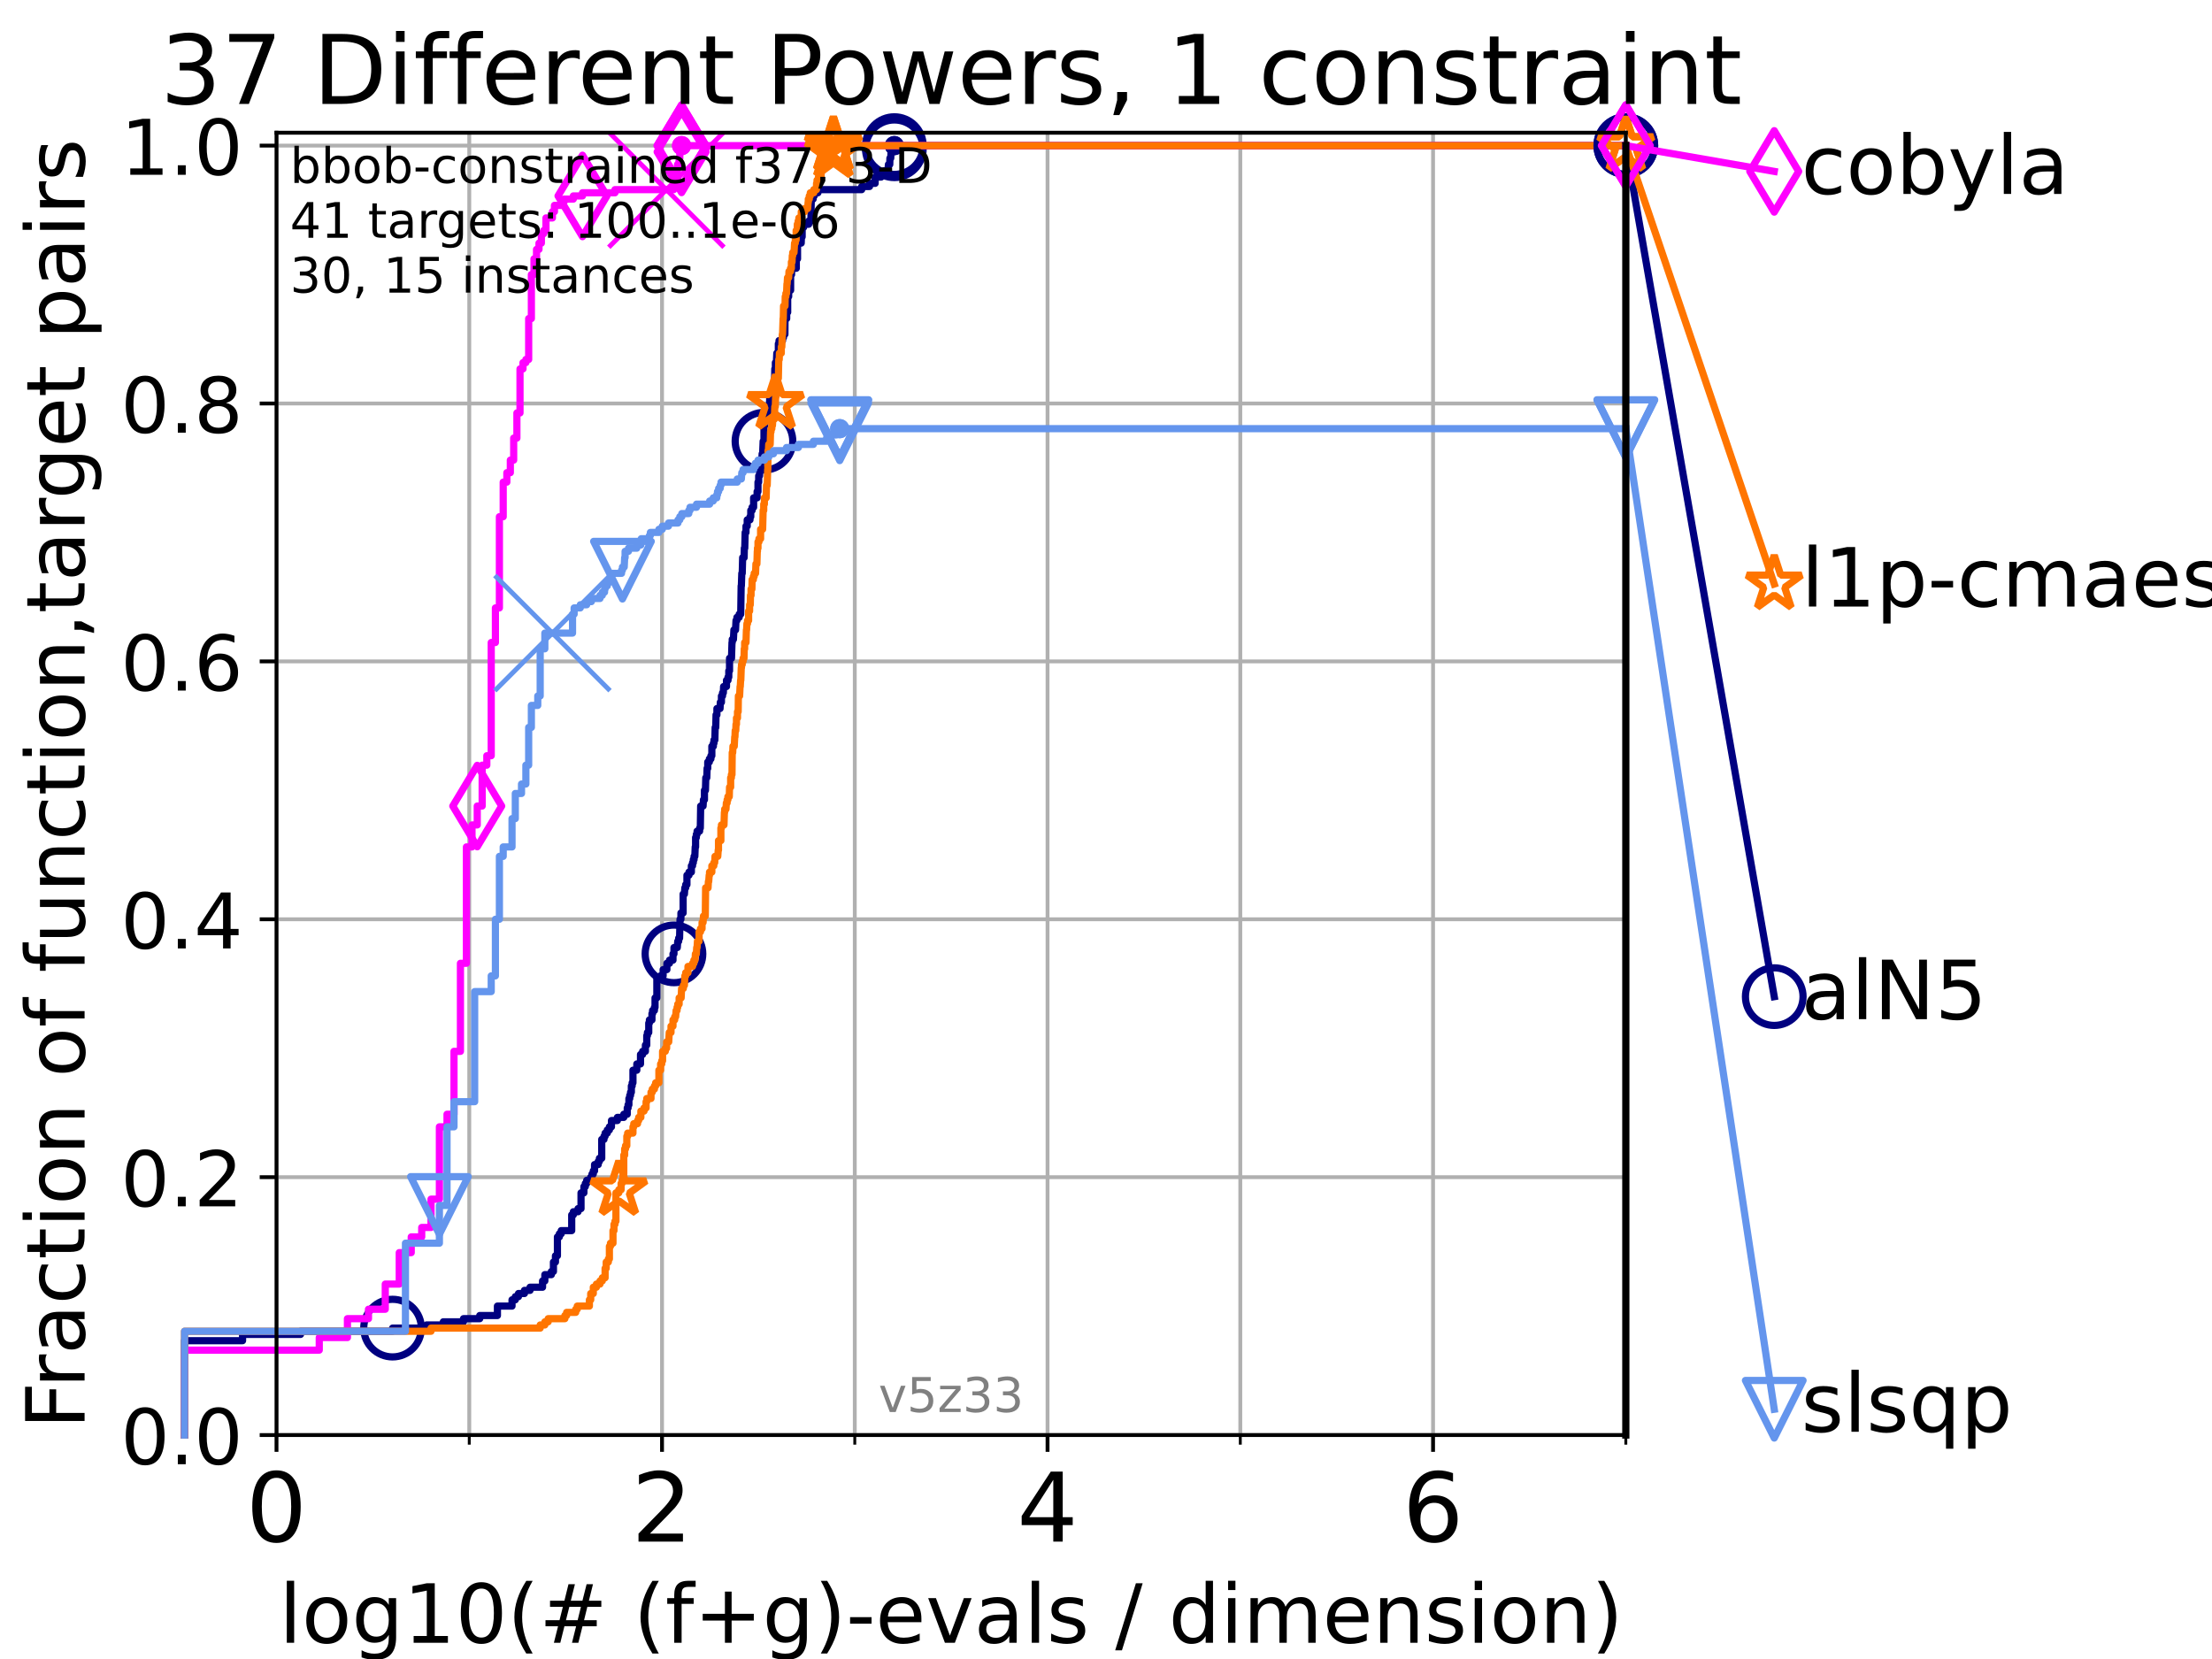 <?xml version="1.0" encoding="utf-8" standalone="no"?>
<!DOCTYPE svg PUBLIC "-//W3C//DTD SVG 1.1//EN"
  "http://www.w3.org/Graphics/SVG/1.1/DTD/svg11.dtd">
<!-- Created with matplotlib (https://matplotlib.org/) -->
<svg height="345.6pt" version="1.1" viewBox="0 0 460.8 345.6" width="460.8pt" xmlns="http://www.w3.org/2000/svg" xmlns:xlink="http://www.w3.org/1999/xlink">
 <defs>
  <style type="text/css">*{stroke-linecap:butt;stroke-linejoin:round;}</style>
 </defs>
 <g id="figure_1">
  <g id="patch_1">
   <path d="M 0 345.6 
L 460.8 345.6 
L 460.8 0 
L 0 0 
z
" style="fill:#ffffff;"/>
  </g>
  <g id="axes_1">
   <g id="patch_2">
    <path d="M 57.6 298.944 
L 338.688 298.944 
L 338.688 27.648 
L 57.6 27.648 
z
" style="fill:#ffffff;"/>
   </g>
   <g id="matplotlib.axis_1">
    <g id="xtick_1">
     <g id="line2d_1">
      <path clip-path="url(#p1be894577c)" d="M 57.6 298.944 
L 57.6 27.648 
" style="fill:none;stroke:#b0b0b0;stroke-linecap:square;stroke-width:0.8;"/>
     </g>
     <g id="line2d_2">
      <defs>
       <path d="M 0 0 
L 0 3.5 
" id="m929596cb03" style="stroke:#000000;stroke-width:0.8;"/>
      </defs>
      <g>
       <use style="stroke:#000000;stroke-width:0.8;" x="57.6" xlink:href="#m929596cb03" y="298.944"/>
      </g>
     </g>
     <g id="text_1">
      <!-- 0 -->
      <g transform="translate(51.237 321.141)scale(0.2 -0.2)">
       <defs>
        <path d="M 31.781 66.406 
Q 24.172 66.406 20.328 58.906 
Q 16.5 51.422 16.5 36.375 
Q 16.5 21.391 20.328 13.891 
Q 24.172 6.391 31.781 6.391 
Q 39.453 6.391 43.281 13.891 
Q 47.125 21.391 47.125 36.375 
Q 47.125 51.422 43.281 58.906 
Q 39.453 66.406 31.781 66.406 
z
M 31.781 74.219 
Q 44.047 74.219 50.516 64.516 
Q 56.984 54.828 56.984 36.375 
Q 56.984 17.969 50.516 8.266 
Q 44.047 -1.422 31.781 -1.422 
Q 19.531 -1.422 13.062 8.266 
Q 6.594 17.969 6.594 36.375 
Q 6.594 54.828 13.062 64.516 
Q 19.531 74.219 31.781 74.219 
z
" id="DejaVuSans-48"/>
       </defs>
       <use xlink:href="#DejaVuSans-48"/>
      </g>
     </g>
    </g>
    <g id="xtick_2">
     <g id="line2d_3">
      <path clip-path="url(#p1be894577c)" d="M 137.911 298.944 
L 137.911 27.648 
" style="fill:none;stroke:#b0b0b0;stroke-linecap:square;stroke-width:0.8;"/>
     </g>
     <g id="line2d_4">
      <g>
       <use style="stroke:#000000;stroke-width:0.8;" x="137.911" xlink:href="#m929596cb03" y="298.944"/>
      </g>
     </g>
     <g id="text_2">
      <!-- 2 -->
      <g transform="translate(131.548 321.141)scale(0.2 -0.2)">
       <defs>
        <path d="M 19.188 8.297 
L 53.609 8.297 
L 53.609 0 
L 7.328 0 
L 7.328 8.297 
Q 12.938 14.109 22.625 23.891 
Q 32.328 33.688 34.812 36.531 
Q 39.547 41.844 41.422 45.531 
Q 43.312 49.219 43.312 52.781 
Q 43.312 58.594 39.234 62.25 
Q 35.156 65.922 28.609 65.922 
Q 23.969 65.922 18.812 64.312 
Q 13.672 62.703 7.812 59.422 
L 7.812 69.391 
Q 13.766 71.781 18.938 73 
Q 24.125 74.219 28.422 74.219 
Q 39.75 74.219 46.484 68.547 
Q 53.219 62.891 53.219 53.422 
Q 53.219 48.922 51.531 44.891 
Q 49.859 40.875 45.406 35.406 
Q 44.188 33.984 37.641 27.219 
Q 31.109 20.453 19.188 8.297 
z
" id="DejaVuSans-50"/>
       </defs>
       <use xlink:href="#DejaVuSans-50"/>
      </g>
     </g>
    </g>
    <g id="xtick_3">
     <g id="line2d_5">
      <path clip-path="url(#p1be894577c)" d="M 218.222 298.944 
L 218.222 27.648 
" style="fill:none;stroke:#b0b0b0;stroke-linecap:square;stroke-width:0.8;"/>
     </g>
     <g id="line2d_6">
      <g>
       <use style="stroke:#000000;stroke-width:0.8;" x="218.222" xlink:href="#m929596cb03" y="298.944"/>
      </g>
     </g>
     <g id="text_3">
      <!-- 4 -->
      <g transform="translate(211.859 321.141)scale(0.2 -0.2)">
       <defs>
        <path d="M 37.797 64.312 
L 12.891 25.391 
L 37.797 25.391 
z
M 35.203 72.906 
L 47.609 72.906 
L 47.609 25.391 
L 58.016 25.391 
L 58.016 17.188 
L 47.609 17.188 
L 47.609 0 
L 37.797 0 
L 37.797 17.188 
L 4.891 17.188 
L 4.891 26.703 
z
" id="DejaVuSans-52"/>
       </defs>
       <use xlink:href="#DejaVuSans-52"/>
      </g>
     </g>
    </g>
    <g id="xtick_4">
     <g id="line2d_7">
      <path clip-path="url(#p1be894577c)" d="M 298.533 298.944 
L 298.533 27.648 
" style="fill:none;stroke:#b0b0b0;stroke-linecap:square;stroke-width:0.8;"/>
     </g>
     <g id="line2d_8">
      <g>
       <use style="stroke:#000000;stroke-width:0.8;" x="298.533" xlink:href="#m929596cb03" y="298.944"/>
      </g>
     </g>
     <g id="text_4">
      <!-- 6 -->
      <g transform="translate(292.17 321.141)scale(0.2 -0.2)">
       <defs>
        <path d="M 33.016 40.375 
Q 26.375 40.375 22.484 35.828 
Q 18.609 31.297 18.609 23.391 
Q 18.609 15.531 22.484 10.953 
Q 26.375 6.391 33.016 6.391 
Q 39.656 6.391 43.531 10.953 
Q 47.406 15.531 47.406 23.391 
Q 47.406 31.297 43.531 35.828 
Q 39.656 40.375 33.016 40.375 
z
M 52.594 71.297 
L 52.594 62.312 
Q 48.875 64.062 45.094 64.984 
Q 41.312 65.922 37.594 65.922 
Q 27.828 65.922 22.672 59.328 
Q 17.531 52.734 16.797 39.406 
Q 19.672 43.656 24.016 45.922 
Q 28.375 48.188 33.594 48.188 
Q 44.578 48.188 50.953 41.516 
Q 57.328 34.859 57.328 23.391 
Q 57.328 12.156 50.688 5.359 
Q 44.047 -1.422 33.016 -1.422 
Q 20.359 -1.422 13.672 8.266 
Q 6.984 17.969 6.984 36.375 
Q 6.984 53.656 15.188 63.938 
Q 23.391 74.219 37.203 74.219 
Q 40.922 74.219 44.703 73.484 
Q 48.484 72.75 52.594 71.297 
z
" id="DejaVuSans-54"/>
       </defs>
       <use xlink:href="#DejaVuSans-54"/>
      </g>
     </g>
    </g>
    <g id="xtick_5">
     <g id="line2d_9">
      <path clip-path="url(#p1be894577c)" d="M 97.755 298.944 
L 97.755 27.648 
" style="fill:none;stroke:#b0b0b0;stroke-linecap:square;stroke-width:0.8;"/>
     </g>
     <g id="line2d_10">
      <defs>
       <path d="M 0 0 
L 0 2 
" id="me60cd8b04e" style="stroke:#000000;stroke-width:0.6;"/>
      </defs>
      <g>
       <use style="stroke:#000000;stroke-width:0.6;" x="97.755" xlink:href="#me60cd8b04e" y="298.944"/>
      </g>
     </g>
    </g>
    <g id="xtick_6">
     <g id="line2d_11">
      <path clip-path="url(#p1be894577c)" d="M 178.066 298.944 
L 178.066 27.648 
" style="fill:none;stroke:#b0b0b0;stroke-linecap:square;stroke-width:0.8;"/>
     </g>
     <g id="line2d_12">
      <g>
       <use style="stroke:#000000;stroke-width:0.6;" x="178.066" xlink:href="#me60cd8b04e" y="298.944"/>
      </g>
     </g>
    </g>
    <g id="xtick_7">
     <g id="line2d_13">
      <path clip-path="url(#p1be894577c)" d="M 258.377 298.944 
L 258.377 27.648 
" style="fill:none;stroke:#b0b0b0;stroke-linecap:square;stroke-width:0.8;"/>
     </g>
     <g id="line2d_14">
      <g>
       <use style="stroke:#000000;stroke-width:0.6;" x="258.377" xlink:href="#me60cd8b04e" y="298.944"/>
      </g>
     </g>
    </g>
    <g id="xtick_8">
     <g id="line2d_15">
      <path clip-path="url(#p1be894577c)" d="M 338.688 298.944 
L 338.688 27.648 
" style="fill:none;stroke:#b0b0b0;stroke-linecap:square;stroke-width:0.8;"/>
     </g>
     <g id="line2d_16">
      <g>
       <use style="stroke:#000000;stroke-width:0.6;" x="338.688" xlink:href="#me60cd8b04e" y="298.944"/>
      </g>
     </g>
    </g>
    <g id="text_5">
     <!-- log10(# (f+g)-evals / dimension) -->
     <g transform="translate(58.145 342.218)scale(0.17 -0.17)">
      <defs>
       <path d="M 9.422 75.984 
L 18.406 75.984 
L 18.406 0 
L 9.422 0 
z
" id="DejaVuSans-108"/>
       <path d="M 30.609 48.391 
Q 23.391 48.391 19.188 42.75 
Q 14.984 37.109 14.984 27.297 
Q 14.984 17.484 19.156 11.844 
Q 23.344 6.203 30.609 6.203 
Q 37.797 6.203 41.984 11.859 
Q 46.188 17.531 46.188 27.297 
Q 46.188 37.016 41.984 42.703 
Q 37.797 48.391 30.609 48.391 
z
M 30.609 56 
Q 42.328 56 49.016 48.375 
Q 55.719 40.766 55.719 27.297 
Q 55.719 13.875 49.016 6.219 
Q 42.328 -1.422 30.609 -1.422 
Q 18.844 -1.422 12.172 6.219 
Q 5.516 13.875 5.516 27.297 
Q 5.516 40.766 12.172 48.375 
Q 18.844 56 30.609 56 
z
" id="DejaVuSans-111"/>
       <path d="M 45.406 27.984 
Q 45.406 37.75 41.375 43.109 
Q 37.359 48.484 30.078 48.484 
Q 22.859 48.484 18.828 43.109 
Q 14.797 37.75 14.797 27.984 
Q 14.797 18.266 18.828 12.891 
Q 22.859 7.516 30.078 7.516 
Q 37.359 7.516 41.375 12.891 
Q 45.406 18.266 45.406 27.984 
z
M 54.391 6.781 
Q 54.391 -7.172 48.188 -13.984 
Q 42 -20.797 29.203 -20.797 
Q 24.469 -20.797 20.266 -20.094 
Q 16.062 -19.391 12.109 -17.922 
L 12.109 -9.188 
Q 16.062 -11.328 19.922 -12.344 
Q 23.781 -13.375 27.781 -13.375 
Q 36.625 -13.375 41.016 -8.766 
Q 45.406 -4.156 45.406 5.172 
L 45.406 9.625 
Q 42.625 4.781 38.281 2.391 
Q 33.938 0 27.875 0 
Q 17.828 0 11.672 7.656 
Q 5.516 15.328 5.516 27.984 
Q 5.516 40.672 11.672 48.328 
Q 17.828 56 27.875 56 
Q 33.938 56 38.281 53.609 
Q 42.625 51.219 45.406 46.391 
L 45.406 54.688 
L 54.391 54.688 
z
" id="DejaVuSans-103"/>
       <path d="M 12.406 8.297 
L 28.516 8.297 
L 28.516 63.922 
L 10.984 60.406 
L 10.984 69.391 
L 28.422 72.906 
L 38.281 72.906 
L 38.281 8.297 
L 54.391 8.297 
L 54.391 0 
L 12.406 0 
z
" id="DejaVuSans-49"/>
       <path d="M 31 75.875 
Q 24.469 64.656 21.281 53.656 
Q 18.109 42.672 18.109 31.391 
Q 18.109 20.125 21.312 9.062 
Q 24.516 -2 31 -13.188 
L 23.188 -13.188 
Q 15.875 -1.703 12.234 9.375 
Q 8.594 20.453 8.594 31.391 
Q 8.594 42.281 12.203 53.312 
Q 15.828 64.359 23.188 75.875 
z
" id="DejaVuSans-40"/>
       <path d="M 51.125 44 
L 36.922 44 
L 32.812 27.688 
L 47.125 27.688 
z
M 43.797 71.781 
L 38.719 51.516 
L 52.984 51.516 
L 58.109 71.781 
L 65.922 71.781 
L 60.891 51.516 
L 76.125 51.516 
L 76.125 44 
L 58.984 44 
L 54.984 27.688 
L 70.516 27.688 
L 70.516 20.219 
L 53.078 20.219 
L 48 0 
L 40.188 0 
L 45.219 20.219 
L 30.906 20.219 
L 25.875 0 
L 18.016 0 
L 23.094 20.219 
L 7.719 20.219 
L 7.719 27.688 
L 24.906 27.688 
L 29 44 
L 13.281 44 
L 13.281 51.516 
L 30.906 51.516 
L 35.891 71.781 
z
" id="DejaVuSans-35"/>
       <path id="DejaVuSans-32"/>
       <path d="M 37.109 75.984 
L 37.109 68.5 
L 28.516 68.5 
Q 23.688 68.5 21.797 66.547 
Q 19.922 64.594 19.922 59.516 
L 19.922 54.688 
L 34.719 54.688 
L 34.719 47.703 
L 19.922 47.703 
L 19.922 0 
L 10.891 0 
L 10.891 47.703 
L 2.297 47.703 
L 2.297 54.688 
L 10.891 54.688 
L 10.891 58.5 
Q 10.891 67.625 15.141 71.797 
Q 19.391 75.984 28.609 75.984 
z
" id="DejaVuSans-102"/>
       <path d="M 46 62.703 
L 46 35.5 
L 73.188 35.5 
L 73.188 27.203 
L 46 27.203 
L 46 0 
L 37.797 0 
L 37.797 27.203 
L 10.594 27.203 
L 10.594 35.5 
L 37.797 35.5 
L 37.797 62.703 
z
" id="DejaVuSans-43"/>
       <path d="M 8.016 75.875 
L 15.828 75.875 
Q 23.141 64.359 26.781 53.312 
Q 30.422 42.281 30.422 31.391 
Q 30.422 20.453 26.781 9.375 
Q 23.141 -1.703 15.828 -13.188 
L 8.016 -13.188 
Q 14.5 -2 17.703 9.062 
Q 20.906 20.125 20.906 31.391 
Q 20.906 42.672 17.703 53.656 
Q 14.5 64.656 8.016 75.875 
z
" id="DejaVuSans-41"/>
       <path d="M 4.891 31.391 
L 31.203 31.391 
L 31.203 23.391 
L 4.891 23.391 
z
" id="DejaVuSans-45"/>
       <path d="M 56.203 29.594 
L 56.203 25.203 
L 14.891 25.203 
Q 15.484 15.922 20.484 11.062 
Q 25.484 6.203 34.422 6.203 
Q 39.594 6.203 44.453 7.469 
Q 49.312 8.734 54.109 11.281 
L 54.109 2.781 
Q 49.266 0.734 44.188 -0.344 
Q 39.109 -1.422 33.891 -1.422 
Q 20.797 -1.422 13.156 6.188 
Q 5.516 13.812 5.516 26.812 
Q 5.516 40.234 12.766 48.109 
Q 20.016 56 32.328 56 
Q 43.359 56 49.781 48.891 
Q 56.203 41.797 56.203 29.594 
z
M 47.219 32.234 
Q 47.125 39.594 43.094 43.984 
Q 39.062 48.391 32.422 48.391 
Q 24.906 48.391 20.391 44.141 
Q 15.875 39.891 15.188 32.172 
z
" id="DejaVuSans-101"/>
       <path d="M 2.984 54.688 
L 12.5 54.688 
L 29.594 8.797 
L 46.688 54.688 
L 56.203 54.688 
L 35.688 0 
L 23.484 0 
z
" id="DejaVuSans-118"/>
       <path d="M 34.281 27.484 
Q 23.391 27.484 19.188 25 
Q 14.984 22.516 14.984 16.5 
Q 14.984 11.719 18.141 8.906 
Q 21.297 6.109 26.703 6.109 
Q 34.188 6.109 38.703 11.406 
Q 43.219 16.703 43.219 25.484 
L 43.219 27.484 
z
M 52.203 31.203 
L 52.203 0 
L 43.219 0 
L 43.219 8.297 
Q 40.141 3.328 35.547 0.953 
Q 30.953 -1.422 24.312 -1.422 
Q 15.922 -1.422 10.953 3.297 
Q 6 8.016 6 15.922 
Q 6 25.141 12.172 29.828 
Q 18.359 34.516 30.609 34.516 
L 43.219 34.516 
L 43.219 35.406 
Q 43.219 41.609 39.141 45 
Q 35.062 48.391 27.688 48.391 
Q 23 48.391 18.547 47.266 
Q 14.109 46.141 10.016 43.891 
L 10.016 52.203 
Q 14.938 54.109 19.578 55.047 
Q 24.219 56 28.609 56 
Q 40.484 56 46.344 49.844 
Q 52.203 43.703 52.203 31.203 
z
" id="DejaVuSans-97"/>
       <path d="M 44.281 53.078 
L 44.281 44.578 
Q 40.484 46.531 36.375 47.5 
Q 32.281 48.484 27.875 48.484 
Q 21.188 48.484 17.844 46.438 
Q 14.5 44.391 14.5 40.281 
Q 14.5 37.156 16.891 35.375 
Q 19.281 33.594 26.516 31.984 
L 29.594 31.297 
Q 39.156 29.25 43.188 25.516 
Q 47.219 21.781 47.219 15.094 
Q 47.219 7.469 41.188 3.016 
Q 35.156 -1.422 24.609 -1.422 
Q 20.219 -1.422 15.453 -0.562 
Q 10.688 0.297 5.422 2 
L 5.422 11.281 
Q 10.406 8.688 15.234 7.391 
Q 20.062 6.109 24.812 6.109 
Q 31.156 6.109 34.562 8.281 
Q 37.984 10.453 37.984 14.406 
Q 37.984 18.062 35.516 20.016 
Q 33.062 21.969 24.703 23.781 
L 21.578 24.516 
Q 13.234 26.266 9.516 29.906 
Q 5.812 33.547 5.812 39.891 
Q 5.812 47.609 11.281 51.797 
Q 16.75 56 26.812 56 
Q 31.781 56 36.172 55.266 
Q 40.578 54.547 44.281 53.078 
z
" id="DejaVuSans-115"/>
       <path d="M 25.391 72.906 
L 33.688 72.906 
L 8.297 -9.281 
L 0 -9.281 
z
" id="DejaVuSans-47"/>
       <path d="M 45.406 46.391 
L 45.406 75.984 
L 54.391 75.984 
L 54.391 0 
L 45.406 0 
L 45.406 8.203 
Q 42.578 3.328 38.25 0.953 
Q 33.938 -1.422 27.875 -1.422 
Q 17.969 -1.422 11.734 6.484 
Q 5.516 14.406 5.516 27.297 
Q 5.516 40.188 11.734 48.094 
Q 17.969 56 27.875 56 
Q 33.938 56 38.25 53.625 
Q 42.578 51.266 45.406 46.391 
z
M 14.797 27.297 
Q 14.797 17.391 18.875 11.75 
Q 22.953 6.109 30.078 6.109 
Q 37.203 6.109 41.297 11.75 
Q 45.406 17.391 45.406 27.297 
Q 45.406 37.203 41.297 42.844 
Q 37.203 48.484 30.078 48.484 
Q 22.953 48.484 18.875 42.844 
Q 14.797 37.203 14.797 27.297 
z
" id="DejaVuSans-100"/>
       <path d="M 9.422 54.688 
L 18.406 54.688 
L 18.406 0 
L 9.422 0 
z
M 9.422 75.984 
L 18.406 75.984 
L 18.406 64.594 
L 9.422 64.594 
z
" id="DejaVuSans-105"/>
       <path d="M 52 44.188 
Q 55.375 50.25 60.062 53.125 
Q 64.75 56 71.094 56 
Q 79.641 56 84.281 50.016 
Q 88.922 44.047 88.922 33.016 
L 88.922 0 
L 79.891 0 
L 79.891 32.719 
Q 79.891 40.578 77.094 44.375 
Q 74.312 48.188 68.609 48.188 
Q 61.625 48.188 57.562 43.547 
Q 53.516 38.922 53.516 30.906 
L 53.516 0 
L 44.484 0 
L 44.484 32.719 
Q 44.484 40.625 41.703 44.406 
Q 38.922 48.188 33.109 48.188 
Q 26.219 48.188 22.156 43.531 
Q 18.109 38.875 18.109 30.906 
L 18.109 0 
L 9.078 0 
L 9.078 54.688 
L 18.109 54.688 
L 18.109 46.188 
Q 21.188 51.219 25.484 53.609 
Q 29.781 56 35.688 56 
Q 41.656 56 45.828 52.969 
Q 50 49.953 52 44.188 
z
" id="DejaVuSans-109"/>
       <path d="M 54.891 33.016 
L 54.891 0 
L 45.906 0 
L 45.906 32.719 
Q 45.906 40.484 42.875 44.328 
Q 39.844 48.188 33.797 48.188 
Q 26.516 48.188 22.312 43.547 
Q 18.109 38.922 18.109 30.906 
L 18.109 0 
L 9.078 0 
L 9.078 54.688 
L 18.109 54.688 
L 18.109 46.188 
Q 21.344 51.125 25.703 53.562 
Q 30.078 56 35.797 56 
Q 45.219 56 50.047 50.172 
Q 54.891 44.344 54.891 33.016 
z
" id="DejaVuSans-110"/>
      </defs>
      <use xlink:href="#DejaVuSans-108"/>
      <use x="27.783" xlink:href="#DejaVuSans-111"/>
      <use x="88.965" xlink:href="#DejaVuSans-103"/>
      <use x="152.441" xlink:href="#DejaVuSans-49"/>
      <use x="216.064" xlink:href="#DejaVuSans-48"/>
      <use x="279.688" xlink:href="#DejaVuSans-40"/>
      <use x="318.701" xlink:href="#DejaVuSans-35"/>
      <use x="402.49" xlink:href="#DejaVuSans-32"/>
      <use x="434.277" xlink:href="#DejaVuSans-40"/>
      <use x="473.291" xlink:href="#DejaVuSans-102"/>
      <use x="508.496" xlink:href="#DejaVuSans-43"/>
      <use x="592.285" xlink:href="#DejaVuSans-103"/>
      <use x="655.762" xlink:href="#DejaVuSans-41"/>
      <use x="694.775" xlink:href="#DejaVuSans-45"/>
      <use x="730.859" xlink:href="#DejaVuSans-101"/>
      <use x="792.383" xlink:href="#DejaVuSans-118"/>
      <use x="851.562" xlink:href="#DejaVuSans-97"/>
      <use x="912.842" xlink:href="#DejaVuSans-108"/>
      <use x="940.625" xlink:href="#DejaVuSans-115"/>
      <use x="992.725" xlink:href="#DejaVuSans-32"/>
      <use x="1024.512" xlink:href="#DejaVuSans-47"/>
      <use x="1058.203" xlink:href="#DejaVuSans-32"/>
      <use x="1089.99" xlink:href="#DejaVuSans-100"/>
      <use x="1153.467" xlink:href="#DejaVuSans-105"/>
      <use x="1181.25" xlink:href="#DejaVuSans-109"/>
      <use x="1278.662" xlink:href="#DejaVuSans-101"/>
      <use x="1340.186" xlink:href="#DejaVuSans-110"/>
      <use x="1403.564" xlink:href="#DejaVuSans-115"/>
      <use x="1455.664" xlink:href="#DejaVuSans-105"/>
      <use x="1483.447" xlink:href="#DejaVuSans-111"/>
      <use x="1544.629" xlink:href="#DejaVuSans-110"/>
      <use x="1608.008" xlink:href="#DejaVuSans-41"/>
     </g>
    </g>
   </g>
   <g id="matplotlib.axis_2">
    <g id="ytick_1">
     <g id="line2d_17">
      <path clip-path="url(#p1be894577c)" d="M 57.6 298.944 
L 338.688 298.944 
" style="fill:none;stroke:#b0b0b0;stroke-linecap:square;stroke-width:0.8;"/>
     </g>
     <g id="line2d_18">
      <defs>
       <path d="M 0 0 
L -3.5 0 
" id="mbe3627dbdf" style="stroke:#000000;stroke-width:0.8;"/>
      </defs>
      <g>
       <use style="stroke:#000000;stroke-width:0.8;" x="57.6" xlink:href="#mbe3627dbdf" y="298.944"/>
      </g>
     </g>
     <g id="text_6">
      <!-- 0.0 -->
      <g transform="translate(25.155 305.023)scale(0.16 -0.16)">
       <defs>
        <path d="M 10.688 12.406 
L 21 12.406 
L 21 0 
L 10.688 0 
z
" id="DejaVuSans-46"/>
       </defs>
       <use xlink:href="#DejaVuSans-48"/>
       <use x="63.623" xlink:href="#DejaVuSans-46"/>
       <use x="95.41" xlink:href="#DejaVuSans-48"/>
      </g>
     </g>
    </g>
    <g id="ytick_2">
     <g id="line2d_19">
      <path clip-path="url(#p1be894577c)" d="M 57.6 245.222 
L 338.688 245.222 
" style="fill:none;stroke:#b0b0b0;stroke-linecap:square;stroke-width:0.8;"/>
     </g>
     <g id="line2d_20">
      <g>
       <use style="stroke:#000000;stroke-width:0.8;" x="57.6" xlink:href="#mbe3627dbdf" y="245.222"/>
      </g>
     </g>
     <g id="text_7">
      <!-- 0.2 -->
      <g transform="translate(25.155 251.301)scale(0.16 -0.16)">
       <use xlink:href="#DejaVuSans-48"/>
       <use x="63.623" xlink:href="#DejaVuSans-46"/>
       <use x="95.41" xlink:href="#DejaVuSans-50"/>
      </g>
     </g>
    </g>
    <g id="ytick_3">
     <g id="line2d_21">
      <path clip-path="url(#p1be894577c)" d="M 57.6 191.5 
L 338.688 191.5 
" style="fill:none;stroke:#b0b0b0;stroke-linecap:square;stroke-width:0.8;"/>
     </g>
     <g id="line2d_22">
      <g>
       <use style="stroke:#000000;stroke-width:0.8;" x="57.6" xlink:href="#mbe3627dbdf" y="191.5"/>
      </g>
     </g>
     <g id="text_8">
      <!-- 0.4 -->
      <g transform="translate(25.155 197.579)scale(0.16 -0.16)">
       <use xlink:href="#DejaVuSans-48"/>
       <use x="63.623" xlink:href="#DejaVuSans-46"/>
       <use x="95.41" xlink:href="#DejaVuSans-52"/>
      </g>
     </g>
    </g>
    <g id="ytick_4">
     <g id="line2d_23">
      <path clip-path="url(#p1be894577c)" d="M 57.6 137.778 
L 338.688 137.778 
" style="fill:none;stroke:#b0b0b0;stroke-linecap:square;stroke-width:0.8;"/>
     </g>
     <g id="line2d_24">
      <g>
       <use style="stroke:#000000;stroke-width:0.8;" x="57.6" xlink:href="#mbe3627dbdf" y="137.778"/>
      </g>
     </g>
     <g id="text_9">
      <!-- 0.6 -->
      <g transform="translate(25.155 143.857)scale(0.16 -0.16)">
       <use xlink:href="#DejaVuSans-48"/>
       <use x="63.623" xlink:href="#DejaVuSans-46"/>
       <use x="95.41" xlink:href="#DejaVuSans-54"/>
      </g>
     </g>
    </g>
    <g id="ytick_5">
     <g id="line2d_25">
      <path clip-path="url(#p1be894577c)" d="M 57.6 84.056 
L 338.688 84.056 
" style="fill:none;stroke:#b0b0b0;stroke-linecap:square;stroke-width:0.8;"/>
     </g>
     <g id="line2d_26">
      <g>
       <use style="stroke:#000000;stroke-width:0.8;" x="57.6" xlink:href="#mbe3627dbdf" y="84.056"/>
      </g>
     </g>
     <g id="text_10">
      <!-- 0.8 -->
      <g transform="translate(25.155 90.135)scale(0.16 -0.16)">
       <defs>
        <path d="M 31.781 34.625 
Q 24.75 34.625 20.719 30.859 
Q 16.703 27.094 16.703 20.516 
Q 16.703 13.922 20.719 10.156 
Q 24.75 6.391 31.781 6.391 
Q 38.812 6.391 42.859 10.172 
Q 46.922 13.969 46.922 20.516 
Q 46.922 27.094 42.891 30.859 
Q 38.875 34.625 31.781 34.625 
z
M 21.922 38.812 
Q 15.578 40.375 12.031 44.719 
Q 8.5 49.078 8.5 55.328 
Q 8.5 64.062 14.719 69.141 
Q 20.953 74.219 31.781 74.219 
Q 42.672 74.219 48.875 69.141 
Q 55.078 64.062 55.078 55.328 
Q 55.078 49.078 51.531 44.719 
Q 48 40.375 41.703 38.812 
Q 48.828 37.156 52.797 32.312 
Q 56.781 27.484 56.781 20.516 
Q 56.781 9.906 50.312 4.234 
Q 43.844 -1.422 31.781 -1.422 
Q 19.734 -1.422 13.25 4.234 
Q 6.781 9.906 6.781 20.516 
Q 6.781 27.484 10.781 32.312 
Q 14.797 37.156 21.922 38.812 
z
M 18.312 54.391 
Q 18.312 48.734 21.844 45.562 
Q 25.391 42.391 31.781 42.391 
Q 38.141 42.391 41.719 45.562 
Q 45.312 48.734 45.312 54.391 
Q 45.312 60.062 41.719 63.234 
Q 38.141 66.406 31.781 66.406 
Q 25.391 66.406 21.844 63.234 
Q 18.312 60.062 18.312 54.391 
z
" id="DejaVuSans-56"/>
       </defs>
       <use xlink:href="#DejaVuSans-48"/>
       <use x="63.623" xlink:href="#DejaVuSans-46"/>
       <use x="95.41" xlink:href="#DejaVuSans-56"/>
      </g>
     </g>
    </g>
    <g id="ytick_6">
     <g id="line2d_27">
      <path clip-path="url(#p1be894577c)" d="M 57.6 30.334 
L 338.688 30.334 
" style="fill:none;stroke:#b0b0b0;stroke-linecap:square;stroke-width:0.8;"/>
     </g>
     <g id="line2d_28">
      <g>
       <use style="stroke:#000000;stroke-width:0.8;" x="57.6" xlink:href="#mbe3627dbdf" y="30.334"/>
      </g>
     </g>
     <g id="text_11">
      <!-- 1.0 -->
      <g transform="translate(25.155 36.413)scale(0.16 -0.16)">
       <use xlink:href="#DejaVuSans-49"/>
       <use x="63.623" xlink:href="#DejaVuSans-46"/>
       <use x="95.41" xlink:href="#DejaVuSans-48"/>
      </g>
     </g>
    </g>
    <g id="text_12">
     <!-- Fraction of function,target pairs -->
     <g transform="translate(17.62 297.681)rotate(-90)scale(0.17 -0.17)">
      <defs>
       <path d="M 9.812 72.906 
L 51.703 72.906 
L 51.703 64.594 
L 19.672 64.594 
L 19.672 43.109 
L 48.578 43.109 
L 48.578 34.812 
L 19.672 34.812 
L 19.672 0 
L 9.812 0 
z
" id="DejaVuSans-70"/>
       <path d="M 41.109 46.297 
Q 39.594 47.172 37.812 47.578 
Q 36.031 48 33.891 48 
Q 26.266 48 22.188 43.047 
Q 18.109 38.094 18.109 28.812 
L 18.109 0 
L 9.078 0 
L 9.078 54.688 
L 18.109 54.688 
L 18.109 46.188 
Q 20.953 51.172 25.484 53.578 
Q 30.031 56 36.531 56 
Q 37.453 56 38.578 55.875 
Q 39.703 55.766 41.062 55.516 
z
" id="DejaVuSans-114"/>
       <path d="M 48.781 52.594 
L 48.781 44.188 
Q 44.969 46.297 41.141 47.344 
Q 37.312 48.391 33.406 48.391 
Q 24.656 48.391 19.812 42.844 
Q 14.984 37.312 14.984 27.297 
Q 14.984 17.281 19.812 11.734 
Q 24.656 6.203 33.406 6.203 
Q 37.312 6.203 41.141 7.25 
Q 44.969 8.297 48.781 10.406 
L 48.781 2.094 
Q 45.016 0.344 40.984 -0.531 
Q 36.969 -1.422 32.422 -1.422 
Q 20.062 -1.422 12.781 6.344 
Q 5.516 14.109 5.516 27.297 
Q 5.516 40.672 12.859 48.328 
Q 20.219 56 33.016 56 
Q 37.156 56 41.109 55.141 
Q 45.062 54.297 48.781 52.594 
z
" id="DejaVuSans-99"/>
       <path d="M 18.312 70.219 
L 18.312 54.688 
L 36.812 54.688 
L 36.812 47.703 
L 18.312 47.703 
L 18.312 18.016 
Q 18.312 11.328 20.141 9.422 
Q 21.969 7.516 27.594 7.516 
L 36.812 7.516 
L 36.812 0 
L 27.594 0 
Q 17.188 0 13.234 3.875 
Q 9.281 7.766 9.281 18.016 
L 9.281 47.703 
L 2.688 47.703 
L 2.688 54.688 
L 9.281 54.688 
L 9.281 70.219 
z
" id="DejaVuSans-116"/>
       <path d="M 8.5 21.578 
L 8.5 54.688 
L 17.484 54.688 
L 17.484 21.922 
Q 17.484 14.156 20.5 10.266 
Q 23.531 6.391 29.594 6.391 
Q 36.859 6.391 41.078 11.031 
Q 45.312 15.672 45.312 23.688 
L 45.312 54.688 
L 54.297 54.688 
L 54.297 0 
L 45.312 0 
L 45.312 8.406 
Q 42.047 3.422 37.719 1 
Q 33.406 -1.422 27.688 -1.422 
Q 18.266 -1.422 13.375 4.438 
Q 8.5 10.297 8.5 21.578 
z
M 31.109 56 
z
" id="DejaVuSans-117"/>
       <path d="M 11.719 12.406 
L 22.016 12.406 
L 22.016 4 
L 14.016 -11.625 
L 7.719 -11.625 
L 11.719 4 
z
" id="DejaVuSans-44"/>
       <path d="M 18.109 8.203 
L 18.109 -20.797 
L 9.078 -20.797 
L 9.078 54.688 
L 18.109 54.688 
L 18.109 46.391 
Q 20.953 51.266 25.266 53.625 
Q 29.594 56 35.594 56 
Q 45.562 56 51.781 48.094 
Q 58.016 40.188 58.016 27.297 
Q 58.016 14.406 51.781 6.484 
Q 45.562 -1.422 35.594 -1.422 
Q 29.594 -1.422 25.266 0.953 
Q 20.953 3.328 18.109 8.203 
z
M 48.688 27.297 
Q 48.688 37.203 44.609 42.844 
Q 40.531 48.484 33.406 48.484 
Q 26.266 48.484 22.188 42.844 
Q 18.109 37.203 18.109 27.297 
Q 18.109 17.391 22.188 11.75 
Q 26.266 6.109 33.406 6.109 
Q 40.531 6.109 44.609 11.75 
Q 48.688 17.391 48.688 27.297 
z
" id="DejaVuSans-112"/>
      </defs>
      <use xlink:href="#DejaVuSans-70"/>
      <use x="50.27" xlink:href="#DejaVuSans-114"/>
      <use x="91.383" xlink:href="#DejaVuSans-97"/>
      <use x="152.662" xlink:href="#DejaVuSans-99"/>
      <use x="207.643" xlink:href="#DejaVuSans-116"/>
      <use x="246.852" xlink:href="#DejaVuSans-105"/>
      <use x="274.635" xlink:href="#DejaVuSans-111"/>
      <use x="335.816" xlink:href="#DejaVuSans-110"/>
      <use x="399.195" xlink:href="#DejaVuSans-32"/>
      <use x="430.982" xlink:href="#DejaVuSans-111"/>
      <use x="492.164" xlink:href="#DejaVuSans-102"/>
      <use x="527.369" xlink:href="#DejaVuSans-32"/>
      <use x="559.156" xlink:href="#DejaVuSans-102"/>
      <use x="594.361" xlink:href="#DejaVuSans-117"/>
      <use x="657.74" xlink:href="#DejaVuSans-110"/>
      <use x="721.119" xlink:href="#DejaVuSans-99"/>
      <use x="776.1" xlink:href="#DejaVuSans-116"/>
      <use x="815.309" xlink:href="#DejaVuSans-105"/>
      <use x="843.092" xlink:href="#DejaVuSans-111"/>
      <use x="904.273" xlink:href="#DejaVuSans-110"/>
      <use x="967.652" xlink:href="#DejaVuSans-44"/>
      <use x="999.439" xlink:href="#DejaVuSans-116"/>
      <use x="1038.648" xlink:href="#DejaVuSans-97"/>
      <use x="1099.928" xlink:href="#DejaVuSans-114"/>
      <use x="1139.291" xlink:href="#DejaVuSans-103"/>
      <use x="1202.768" xlink:href="#DejaVuSans-101"/>
      <use x="1264.291" xlink:href="#DejaVuSans-116"/>
      <use x="1303.5" xlink:href="#DejaVuSans-32"/>
      <use x="1335.287" xlink:href="#DejaVuSans-112"/>
      <use x="1398.764" xlink:href="#DejaVuSans-97"/>
      <use x="1460.043" xlink:href="#DejaVuSans-105"/>
      <use x="1487.826" xlink:href="#DejaVuSans-114"/>
      <use x="1528.939" xlink:href="#DejaVuSans-115"/>
     </g>
    </g>
   </g>
   <g id="line2d_29">
    <defs>
     <path d="M 0 1.5 
C 0.398 1.5 0.779 1.342 1.061 1.061 
C 1.342 0.779 1.5 0.398 1.5 0 
C 1.5 -0.398 1.342 -0.779 1.061 -1.061 
C 0.779 -1.342 0.398 -1.5 0 -1.5 
C -0.398 -1.5 -0.779 -1.342 -1.061 -1.061 
C -1.342 -0.779 -1.5 -0.398 -1.5 0 
C -1.5 0.398 -1.342 0.779 -1.061 1.061 
C -0.779 1.342 -0.398 1.5 0 1.5 
z
" id="m2153c5b8f7" style="stroke:#000080;"/>
    </defs>
    <g>
     <use style="fill:#000080;stroke:#000080;" x="186.306" xlink:href="#m2153c5b8f7" y="30.334"/>
     <use style="fill:#000080;stroke:#000080;" x="186.306" xlink:href="#m2153c5b8f7" y="30.334"/>
    </g>
   </g>
   <g id="line2d_30">
    <path d="M 38.441 298.944 
L 38.441 279.29 
L 50.529 279.29 
L 50.529 277.979 
L 62.617 277.979 
L 62.617 277.324 
L 81.776 277.324 
L 81.776 276.669 
L 88.847 276.669 
L 88.847 276.014 
L 92.347 276.014 
L 92.347 275.359 
L 96.552 275.359 
L 96.552 274.704 
L 99.938 274.704 
L 99.938 274.048 
L 103.623 274.048 
L 103.623 272.083 
L 106.664 272.083 
L 106.664 270.773 
L 107.348 270.773 
L 107.348 270.118 
L 108.006 270.118 
L 108.006 269.462 
L 109.252 269.462 
L 109.252 268.807 
L 110.415 268.807 
L 110.415 268.152 
L 113.023 268.152 
L 113.023 266.842 
L 113.501 266.842 
L 113.501 265.532 
L 114.86 265.532 
L 114.86 264.876 
L 115.291 264.876 
L 115.291 262.911 
L 115.711 262.911 
L 115.711 261.601 
L 116.122 261.601 
L 116.122 257.67 
L 116.523 257.67 
L 116.523 257.015 
L 116.914 257.015 
L 116.914 256.36 
L 119.097 256.36 
L 119.097 253.084 
L 119.436 253.084 
L 119.436 252.429 
L 120.414 252.429 
L 120.414 251.773 
L 121.037 251.773 
L 121.037 248.498 
L 121.638 248.498 
L 121.638 247.187 
L 121.931 247.187 
L 121.931 246.532 
L 122.22 246.532 
L 122.22 245.877 
L 123.057 245.877 
L 123.057 245.222 
L 123.327 245.222 
L 123.327 244.567 
L 123.594 244.567 
L 123.594 243.912 
L 123.856 243.912 
L 123.856 242.601 
L 124.62 242.601 
L 124.62 241.946 
L 124.867 241.946 
L 124.867 241.291 
L 125.352 241.291 
L 125.352 237.36 
L 125.823 237.36 
L 125.823 236.705 
L 126.054 236.705 
L 126.054 236.05 
L 126.507 236.05 
L 126.507 235.395 
L 126.948 235.395 
L 126.948 234.74 
L 127.379 234.74 
L 127.379 233.429 
L 128.611 233.429 
L 128.611 232.774 
L 129.945 232.774 
L 129.945 232.119 
L 130.665 232.119 
L 130.665 230.809 
L 130.84 230.809 
L 130.84 230.154 
L 131.013 230.154 
L 131.013 228.843 
L 131.185 228.843 
L 131.185 228.188 
L 131.355 228.188 
L 131.355 227.533 
L 131.524 227.533 
L 131.524 226.223 
L 131.691 226.223 
L 131.691 225.568 
L 131.856 225.568 
L 131.856 222.947 
L 132.66 222.947 
L 132.66 221.637 
L 133.428 221.637 
L 133.428 219.671 
L 133.873 219.671 
L 133.873 219.016 
L 134.45 219.016 
L 134.45 217.706 
L 134.731 217.706 
L 134.731 215.74 
L 134.87 215.74 
L 134.87 215.085 
L 135.145 215.085 
L 135.145 213.12 
L 135.281 213.12 
L 135.281 212.465 
L 135.813 212.465 
L 135.813 211.154 
L 135.944 211.154 
L 135.944 210.499 
L 136.33 210.499 
L 136.33 209.844 
L 136.457 209.844 
L 136.457 207.879 
L 136.832 207.879 
L 136.832 203.948 
L 137.559 203.948 
L 137.559 203.293 
L 138.142 203.293 
L 138.142 201.982 
L 138.927 201.982 
L 138.927 200.672 
L 139.467 200.672 
L 139.467 200.017 
L 140.196 200.017 
L 140.196 198.707 
L 140.399 198.707 
L 140.399 197.396 
L 141.09 197.396 
L 141.187 196.086 
L 141.379 196.086 
L 141.379 195.431 
L 141.568 195.431 
L 141.662 191.5 
L 141.849 191.5 
L 141.849 190.19 
L 142.307 190.19 
L 142.307 186.259 
L 142.576 186.259 
L 142.664 184.949 
L 142.84 184.949 
L 142.84 184.293 
L 143.101 184.293 
L 143.101 182.328 
L 143.528 182.328 
L 143.528 181.673 
L 144.026 181.673 
L 144.026 180.363 
L 144.27 180.363 
L 144.27 179.707 
L 144.431 179.707 
L 144.431 179.052 
L 144.59 179.052 
L 144.59 178.397 
L 144.748 178.397 
L 144.826 176.432 
L 144.904 176.432 
L 144.904 174.466 
L 145.059 174.466 
L 145.059 173.811 
L 145.213 173.811 
L 145.213 173.156 
L 145.74 173.156 
L 145.74 172.501 
L 145.888 172.501 
L 145.961 167.915 
L 146.467 167.915 
L 146.538 166.604 
L 146.749 166.604 
L 146.749 164.639 
L 146.958 164.639 
L 147.027 162.018 
L 147.233 162.018 
L 147.301 160.053 
L 147.436 160.053 
L 147.436 158.743 
L 147.77 158.743 
L 147.77 158.088 
L 148.097 158.088 
L 148.097 157.432 
L 148.29 157.432 
L 148.29 155.467 
L 148.608 155.467 
L 148.608 154.812 
L 148.733 154.812 
L 148.733 154.157 
L 148.92 154.157 
L 148.982 151.536 
L 149.104 151.536 
L 149.165 148.916 
L 149.347 148.916 
L 149.347 147.605 
L 149.999 147.605 
L 150.057 146.295 
L 150.287 146.295 
L 150.287 144.985 
L 150.514 144.985 
L 150.514 144.33 
L 150.683 144.33 
L 150.739 143.019 
L 151.341 143.019 
L 151.341 141.709 
L 151.661 141.709 
L 151.661 141.054 
L 151.819 141.054 
L 151.819 139.743 
L 151.975 139.743 
L 151.975 137.123 
L 152.386 137.123 
L 152.487 133.847 
L 152.537 133.847 
L 152.537 133.192 
L 152.786 133.192 
L 152.885 131.227 
L 153.227 131.227 
L 153.323 129.261 
L 153.514 129.261 
L 153.514 128.606 
L 153.983 128.606 
L 153.983 127.951 
L 154.304 127.951 
L 154.395 122.055 
L 154.44 122.055 
L 154.53 119.434 
L 154.619 119.434 
L 154.708 116.158 
L 155.016 116.158 
L 155.059 114.193 
L 155.146 114.193 
L 155.232 110.917 
L 155.404 110.917 
L 155.404 109.607 
L 155.658 109.607 
L 155.658 108.296 
L 156.236 108.296 
L 156.236 107.641 
L 156.398 107.641 
L 156.398 106.331 
L 156.678 106.331 
L 156.678 105.676 
L 156.992 105.676 
L 156.992 103.71 
L 157.717 103.71 
L 157.717 102.4 
L 157.902 102.4 
L 157.902 100.435 
L 158.049 100.435 
L 158.049 99.124 
L 158.232 99.124 
L 158.304 97.159 
L 158.484 97.159 
L 158.484 95.849 
L 158.697 95.849 
L 158.767 94.538 
L 158.872 94.538 
L 158.977 91.918 
L 159.15 91.918 
L 159.15 88.642 
L 159.321 88.642 
L 159.355 86.677 
L 160.249 86.677 
L 160.346 82.746 
L 160.664 82.746 
L 160.664 82.091 
L 161.008 82.091 
L 161.1 80.78 
L 161.131 80.78 
L 161.131 80.125 
L 161.345 80.125 
L 161.405 76.849 
L 161.526 76.849 
L 161.526 75.539 
L 161.735 75.539 
L 161.823 73.574 
L 162.145 73.574 
L 162.145 71.608 
L 162.289 71.608 
L 162.289 70.953 
L 163.021 70.953 
L 163.021 70.298 
L 163.212 70.298 
L 163.212 69.643 
L 163.51 69.643 
L 163.536 66.367 
L 163.881 66.367 
L 163.881 65.057 
L 164.089 65.057 
L 164.089 61.781 
L 164.295 61.781 
L 164.295 60.471 
L 164.7 60.471 
L 164.7 57.195 
L 164.899 57.195 
L 164.899 55.885 
L 165.885 55.885 
L 165.885 53.919 
L 166.14 53.919 
L 166.14 50.644 
L 166.906 50.644 
L 166.951 49.333 
L 167.104 49.333 
L 167.104 47.368 
L 167.406 47.368 
L 167.406 46.713 
L 168.466 46.713 
L 168.466 46.058 
L 168.924 46.058 
L 169.002 41.472 
L 169.389 41.472 
L 169.389 40.816 
L 169.617 40.816 
L 169.617 40.161 
L 170.392 40.161 
L 170.392 39.506 
L 179.505 39.506 
L 179.505 38.851 
L 181.139 38.851 
L 181.139 38.196 
L 182.308 38.196 
L 182.308 36.886 
L 183.548 36.886 
L 183.548 36.23 
L 184.141 36.23 
L 184.141 35.575 
L 184.966 35.575 
L 185.075 34.265 
L 185.353 34.265 
L 185.384 32.955 
L 185.558 32.955 
L 185.619 31.644 
L 185.962 31.644 
L 185.962 30.989 
L 186.306 30.989 
L 186.306 30.334 
L 338.688 30.334 
L 338.688 30.334 
" style="fill:none;stroke:#000080;stroke-linecap:square;stroke-width:1.5;"/>
   </g>
   <g id="line2d_31">
    <defs>
     <path d="M 0 6 
C 1.591 6 3.117 5.368 4.243 4.243 
C 5.368 3.117 6 1.591 6 0 
C 6 -1.591 5.368 -3.117 4.243 -4.243 
C 3.117 -5.368 1.591 -6 0 -6 
C -1.591 -6 -3.117 -5.368 -4.243 -4.243 
C -5.368 -3.117 -6 -1.591 -6 0 
C -6 1.591 -5.368 3.117 -4.243 4.243 
C -3.117 5.368 -1.591 6 0 6 
z
" id="me1b3e71798" style="stroke:#000080;stroke-width:1.5;"/>
    </defs>
    <g>
     <use style="fill-opacity:0;stroke:#000080;stroke-width:1.5;" x="81.776" xlink:href="#me1b3e71798" y="276.669"/>
     <use style="fill-opacity:0;stroke:#000080;stroke-width:1.5;" x="140.399" xlink:href="#me1b3e71798" y="198.707"/>
     <use style="fill-opacity:0;stroke:#000080;stroke-width:1.5;" x="159.15" xlink:href="#me1b3e71798" y="91.918"/>
     <use style="fill-opacity:0;stroke:#000080;stroke-width:1.5;" x="186.306" xlink:href="#me1b3e71798" y="30.989"/>
     <use style="fill-opacity:0;stroke:#000080;stroke-width:1.5;" x="186.306" xlink:href="#me1b3e71798" y="30.334"/>
     <use style="fill-opacity:0;stroke:#000080;stroke-width:1.5;" x="338.688" xlink:href="#me1b3e71798" y="30.334"/>
    </g>
   </g>
   <g id="line2d_32">
    <path style="fill:none;stroke:#000080;stroke-linecap:square;stroke-width:1.5;"/>
    <g/>
   </g>
   <g id="line2d_33">
    <defs>
     <path d="M 0 1.5 
C 0.398 1.5 0.779 1.342 1.061 1.061 
C 1.342 0.779 1.5 0.398 1.5 0 
C 1.5 -0.398 1.342 -0.779 1.061 -1.061 
C 0.779 -1.342 0.398 -1.5 0 -1.5 
C -0.398 -1.5 -0.779 -1.342 -1.061 -1.061 
C -1.342 -0.779 -1.5 -0.398 -1.5 0 
C -1.5 0.398 -1.342 0.779 -1.061 1.061 
C -0.779 1.342 -0.398 1.5 0 1.5 
z
" id="m2d649e13bf" style="stroke:#ff00ff;"/>
    </defs>
    <g>
     <use style="fill:#ff00ff;stroke:#ff00ff;" x="141.987" xlink:href="#m2d649e13bf" y="30.334"/>
     <use style="fill:#ff00ff;stroke:#ff00ff;" x="141.987" xlink:href="#m2d649e13bf" y="30.334"/>
    </g>
   </g>
   <g id="line2d_34">
    <path d="M 38.441 298.944 
L 38.441 281.255 
L 66.508 281.255 
L 66.508 278.634 
L 72.376 278.634 
L 72.376 274.704 
L 76.759 274.704 
L 76.759 272.738 
L 80.259 272.738 
L 80.259 267.497 
L 83.172 267.497 
L 83.172 260.946 
L 85.667 260.946 
L 85.667 257.67 
L 87.85 257.67 
L 87.85 255.704 
L 89.79 255.704 
L 89.79 249.808 
L 91.535 249.808 
L 91.535 234.74 
L 93.122 234.74 
L 93.122 232.119 
L 94.576 232.119 
L 94.576 219.016 
L 95.918 219.016 
L 95.918 200.672 
L 97.164 200.672 
L 97.164 176.432 
L 98.327 176.432 
L 98.327 171.846 
L 99.418 171.846 
L 99.418 167.915 
L 100.444 167.915 
L 100.444 159.398 
L 101.413 159.398 
L 101.413 157.432 
L 102.331 157.432 
L 102.331 133.847 
L 103.203 133.847 
L 103.203 126.641 
L 104.034 126.641 
L 104.034 107.641 
L 104.826 107.641 
L 104.826 100.435 
L 105.585 100.435 
L 105.585 98.469 
L 106.312 98.469 
L 106.312 95.849 
L 107.009 95.849 
L 107.009 91.263 
L 107.68 91.263 
L 107.68 86.022 
L 108.326 86.022 
L 108.326 76.849 
L 108.949 76.849 
L 108.949 75.539 
L 109.55 75.539 
L 109.55 74.884 
L 110.132 74.884 
L 110.132 66.367 
L 110.694 66.367 
L 110.694 57.195 
L 111.239 57.195 
L 111.239 53.919 
L 111.768 53.919 
L 111.768 51.954 
L 112.281 51.954 
L 112.281 50.644 
L 112.779 50.644 
L 112.779 48.678 
L 113.264 48.678 
L 113.264 48.023 
L 113.735 48.023 
L 113.735 45.402 
L 115.077 45.402 
L 115.077 44.092 
L 115.502 44.092 
L 115.502 42.782 
L 117.107 42.782 
L 117.107 42.127 
L 117.486 42.127 
L 117.486 41.472 
L 119.436 41.472 
L 119.436 40.816 
L 121.34 40.816 
L 121.34 40.161 
L 128.108 40.161 
L 128.108 39.506 
L 140.348 39.506 
L 140.348 38.851 
L 140.944 38.851 
L 140.944 36.886 
L 141.042 36.886 
L 141.042 35.575 
L 141.139 35.575 
L 141.139 34.265 
L 141.426 34.265 
L 141.426 33.61 
L 141.521 33.61 
L 141.521 32.955 
L 141.615 32.955 
L 141.615 31.644 
L 141.987 31.644 
L 141.987 30.334 
L 338.688 30.334 
" style="fill:none;stroke:#ff00ff;stroke-linecap:square;stroke-width:1.5;"/>
   </g>
   <g id="line2d_35">
    <defs>
     <path d="M -0 8.485 
L 5.091 0 
L 0 -8.485 
L -5.091 -0 
z
" id="m82c6babe87" style="stroke:#ff00ff;stroke-linejoin:miter;stroke-width:1.5;"/>
    </defs>
    <g>
     <use style="fill-opacity:0;stroke:#ff00ff;stroke-linejoin:miter;stroke-width:1.5;" x="99.418" xlink:href="#m82c6babe87" y="167.915"/>
     <use style="fill-opacity:0;stroke:#ff00ff;stroke-linejoin:miter;stroke-width:1.5;" x="121.34" xlink:href="#m82c6babe87" y="40.816"/>
     <use style="fill-opacity:0;stroke:#ff00ff;stroke-linejoin:miter;stroke-width:1.5;" x="141.987" xlink:href="#m82c6babe87" y="31.644"/>
     <use style="fill-opacity:0;stroke:#ff00ff;stroke-linejoin:miter;stroke-width:1.5;" x="141.987" xlink:href="#m82c6babe87" y="30.334"/>
     <use style="fill-opacity:0;stroke:#ff00ff;stroke-linejoin:miter;stroke-width:1.5;" x="141.987" xlink:href="#m82c6babe87" y="30.334"/>
     <use style="fill-opacity:0;stroke:#ff00ff;stroke-linejoin:miter;stroke-width:1.5;" x="338.688" xlink:href="#m82c6babe87" y="30.334"/>
    </g>
   </g>
   <g id="line2d_36">
    <path style="fill:none;stroke:#ff00ff;stroke-linecap:square;stroke-width:1.5;"/>
    <g/>
   </g>
   <g id="line2d_37">
    <path clip-path="url(#p1be894577c)" d="M 138.817 39.506 
" style="fill:none;stroke:#ff00ff;stroke-linecap:square;stroke-width:1.5;"/>
    <defs>
     <path d="M -12 12 
L 12 -12 
M -12 -12 
L 12 12 
" id="m87ac16cb3a" style="stroke:#ff00ff;"/>
    </defs>
    <g clip-path="url(#p1be894577c)">
     <use style="fill:#ff00ff;stroke:#ff00ff;" x="138.817" xlink:href="#m87ac16cb3a" y="39.506"/>
    </g>
   </g>
   <g id="line2d_38">
    <defs>
     <path d="M 0 1.5 
C 0.398 1.5 0.779 1.342 1.061 1.061 
C 1.342 0.779 1.5 0.398 1.5 0 
C 1.5 -0.398 1.342 -0.779 1.061 -1.061 
C 0.779 -1.342 0.398 -1.5 0 -1.5 
C -0.398 -1.5 -0.779 -1.342 -1.061 -1.061 
C -1.342 -0.779 -1.5 -0.398 -1.5 0 
C -1.5 0.398 -1.342 0.779 -1.061 1.061 
C -0.779 1.342 -0.398 1.5 0 1.5 
z
" id="mf2d217faf1" style="stroke:#ff7500;"/>
    </defs>
    <g>
     <use style="fill:#ff7500;stroke:#ff7500;" x="173.614" xlink:href="#mf2d217faf1" y="30.334"/>
     <use style="fill:#ff7500;stroke:#ff7500;" x="173.614" xlink:href="#mf2d217faf1" y="30.334"/>
    </g>
   </g>
   <g id="line2d_39">
    <path d="M 38.441 298.944 
L 38.441 277.324 
L 89.79 277.324 
L 89.79 276.669 
L 112.532 276.669 
L 112.532 276.014 
L 113.501 276.014 
L 113.501 275.359 
L 114.194 275.359 
L 114.194 274.704 
L 117.673 274.704 
L 117.673 274.048 
L 118.04 274.048 
L 118.04 273.393 
L 119.932 273.393 
L 119.932 272.738 
L 120.255 272.738 
L 120.255 272.083 
L 122.782 272.083 
L 122.782 270.773 
L 123.057 270.773 
L 123.057 269.462 
L 123.594 269.462 
L 123.594 268.152 
L 124.242 268.152 
L 124.242 267.497 
L 124.989 267.497 
L 124.989 266.842 
L 125.471 266.842 
L 125.471 266.187 
L 126.054 266.187 
L 126.054 264.221 
L 126.282 264.221 
L 126.282 262.911 
L 126.729 262.911 
L 126.729 262.256 
L 126.948 262.256 
L 126.948 259.635 
L 127.165 259.635 
L 127.165 258.98 
L 127.695 258.98 
L 127.695 256.36 
L 127.903 256.36 
L 127.903 255.049 
L 128.108 255.049 
L 128.108 254.394 
L 128.311 254.394 
L 128.311 248.498 
L 128.905 248.498 
L 128.905 247.843 
L 129.386 247.843 
L 129.386 246.532 
L 129.574 246.532 
L 129.574 245.877 
L 129.761 245.877 
L 129.761 244.567 
L 129.945 244.567 
L 129.945 240.636 
L 130.128 240.636 
L 130.128 239.326 
L 130.309 239.326 
L 130.309 238.671 
L 130.576 238.671 
L 130.576 236.705 
L 130.752 236.705 
L 130.752 236.05 
L 131.856 236.05 
L 131.856 234.74 
L 132.02 234.74 
L 132.02 234.085 
L 132.816 234.085 
L 132.816 233.429 
L 133.048 233.429 
L 133.048 232.774 
L 133.503 232.774 
L 133.503 231.464 
L 134.164 231.464 
L 134.164 230.809 
L 134.591 230.809 
L 134.591 229.499 
L 134.731 229.499 
L 134.731 228.843 
L 135.615 228.843 
L 135.615 227.533 
L 135.879 227.533 
L 135.879 226.878 
L 136.33 226.878 
L 136.33 226.223 
L 136.583 226.223 
L 136.583 225.568 
L 137.259 225.568 
L 137.259 222.947 
L 137.618 222.947 
L 137.618 221.637 
L 137.853 221.637 
L 137.853 220.982 
L 138.027 220.982 
L 138.027 219.016 
L 138.595 219.016 
L 138.595 218.361 
L 138.872 218.361 
L 138.872 217.051 
L 139.307 217.051 
L 139.414 215.085 
L 139.783 215.085 
L 139.783 213.775 
L 140.196 213.775 
L 140.196 212.465 
L 140.549 212.465 
L 140.549 211.81 
L 140.748 211.81 
L 140.847 210.499 
L 141.042 210.499 
L 141.042 209.844 
L 141.187 209.844 
L 141.187 209.189 
L 141.474 209.189 
L 141.474 207.879 
L 141.895 207.879 
L 141.987 205.913 
L 142.352 205.913 
L 142.352 205.258 
L 142.576 205.258 
L 142.664 203.293 
L 142.84 203.293 
L 142.84 202.638 
L 143.316 202.638 
L 143.316 201.327 
L 144.27 201.327 
L 144.27 200.672 
L 144.55 200.672 
L 144.55 200.017 
L 144.787 200.017 
L 144.865 198.707 
L 145.059 198.707 
L 145.136 197.396 
L 145.213 197.396 
L 145.289 196.086 
L 145.629 196.086 
L 145.629 194.121 
L 145.925 194.121 
L 145.925 193.465 
L 146.252 193.465 
L 146.252 192.155 
L 146.467 192.155 
L 146.538 190.845 
L 146.924 190.845 
L 146.993 184.949 
L 147.503 184.949 
L 147.57 183.638 
L 147.637 183.638 
L 147.736 182.328 
L 147.803 182.328 
L 147.803 181.673 
L 148.29 181.673 
L 148.29 180.363 
L 148.702 180.363 
L 148.702 179.707 
L 148.889 179.707 
L 148.951 178.397 
L 149.527 178.397 
L 149.617 177.087 
L 149.676 177.087 
L 149.676 175.121 
L 150.172 175.121 
L 150.172 172.501 
L 150.287 172.501 
L 150.287 171.846 
L 150.822 171.846 
L 150.905 169.225 
L 150.96 169.225 
L 150.96 168.57 
L 151.233 168.57 
L 151.314 167.26 
L 151.475 167.26 
L 151.475 166.604 
L 151.635 166.604 
L 151.635 165.949 
L 151.923 165.949 
L 151.975 163.984 
L 152.207 163.984 
L 152.207 162.018 
L 152.36 162.018 
L 152.36 161.363 
L 152.487 161.363 
L 152.537 156.777 
L 152.637 156.777 
L 152.687 155.467 
L 152.959 155.467 
L 153.057 153.502 
L 153.106 153.502 
L 153.154 152.191 
L 153.275 152.191 
L 153.323 150.881 
L 153.419 150.881 
L 153.419 149.571 
L 153.633 149.571 
L 153.633 148.26 
L 153.774 148.26 
L 153.82 144.985 
L 154.075 144.985 
L 154.167 143.019 
L 154.213 143.019 
L 154.281 141.709 
L 154.327 141.709 
L 154.417 139.088 
L 154.462 139.088 
L 154.462 138.433 
L 154.619 138.433 
L 154.619 137.778 
L 154.796 137.778 
L 154.796 137.123 
L 154.994 137.123 
L 155.038 135.157 
L 155.124 135.157 
L 155.124 133.847 
L 155.404 133.847 
L 155.489 131.227 
L 155.531 131.227 
L 155.595 129.916 
L 155.721 129.916 
L 155.721 129.261 
L 155.95 129.261 
L 155.95 127.296 
L 156.155 127.296 
L 156.155 125.985 
L 156.297 125.985 
L 156.338 124.02 
L 156.459 124.02 
L 156.459 122.71 
L 156.638 122.71 
L 156.678 120.744 
L 156.934 120.744 
L 156.934 120.089 
L 157.109 120.089 
L 157.109 119.434 
L 157.396 119.434 
L 157.472 117.469 
L 157.679 117.469 
L 157.754 114.848 
L 157.791 114.848 
L 157.791 114.193 
L 157.902 114.193 
L 157.902 112.883 
L 158.104 112.883 
L 158.104 112.227 
L 158.448 112.227 
L 158.448 110.262 
L 158.872 110.262 
L 158.977 106.331 
L 159.098 106.331 
L 159.098 105.021 
L 159.236 105.021 
L 159.236 103.71 
L 159.608 103.71 
L 159.675 101.09 
L 159.824 101.09 
L 159.923 97.814 
L 159.956 97.814 
L 159.989 93.883 
L 160.071 93.883 
L 160.136 92.573 
L 160.442 92.573 
L 160.522 89.952 
L 160.617 89.952 
L 160.617 89.297 
L 160.79 89.297 
L 160.79 88.642 
L 160.915 88.642 
L 160.992 87.332 
L 161.314 87.332 
L 161.405 84.711 
L 161.511 84.711 
L 161.571 82.746 
L 161.63 82.746 
L 161.705 79.47 
L 161.823 79.47 
L 161.823 78.815 
L 162.145 78.815 
L 162.232 74.884 
L 162.332 74.884 
L 162.361 73.574 
L 162.757 73.574 
L 162.757 72.263 
L 162.868 72.263 
L 162.965 69.643 
L 163.021 69.643 
L 163.13 66.367 
L 163.171 66.367 
L 163.226 63.747 
L 163.536 63.747 
L 163.576 61.781 
L 163.709 61.781 
L 163.709 61.126 
L 163.854 61.126 
L 163.933 59.161 
L 163.972 59.161 
L 164.05 57.85 
L 164.295 57.85 
L 164.359 56.54 
L 164.675 56.54 
L 164.675 55.885 
L 164.862 55.885 
L 164.862 54.575 
L 164.998 54.575 
L 165.047 53.264 
L 165.133 53.264 
L 165.133 52.609 
L 165.411 52.609 
L 165.519 50.644 
L 165.673 50.644 
L 165.673 49.988 
L 165.85 49.988 
L 165.85 48.023 
L 166.071 48.023 
L 166.094 46.713 
L 166.267 46.713 
L 166.267 46.058 
L 166.415 46.058 
L 166.415 45.402 
L 166.918 45.402 
L 166.918 44.092 
L 167.63 44.092 
L 167.63 43.437 
L 168.253 43.437 
L 168.345 42.127 
L 168.385 42.127 
L 168.385 41.472 
L 168.587 41.472 
L 168.587 40.816 
L 168.796 40.816 
L 168.796 40.161 
L 169.522 40.161 
L 169.522 39.506 
L 170.082 39.506 
L 170.101 38.196 
L 170.201 38.196 
L 170.201 37.541 
L 170.491 37.541 
L 170.491 36.886 
L 171.039 36.886 
L 171.134 34.92 
L 171.662 34.92 
L 171.771 33.61 
L 171.987 33.61 
L 172.02 32.3 
L 172.49 32.3 
L 172.49 31.644 
L 173.614 31.644 
L 173.614 30.334 
L 338.688 30.334 
L 338.688 30.334 
" style="fill:none;stroke:#ff7500;stroke-linecap:square;stroke-width:1.5;"/>
   </g>
   <g id="line2d_40">
    <defs>
     <path d="M 0 -6 
L -1.347 -1.854 
L -5.706 -1.854 
L -2.18 0.708 
L -3.527 4.854 
L -0 2.292 
L 3.527 4.854 
L 2.18 0.708 
L 5.706 -1.854 
L 1.347 -1.854 
z
" id="m6d1c74dc29" style="stroke:#ff7500;stroke-linejoin:bevel;stroke-width:1.5;"/>
    </defs>
    <g>
     <use style="fill-opacity:0;stroke:#ff7500;stroke-linejoin:bevel;stroke-width:1.5;" x="128.905" xlink:href="#m6d1c74dc29" y="247.843"/>
     <use style="fill-opacity:0;stroke:#ff7500;stroke-linejoin:bevel;stroke-width:1.5;" x="161.571" xlink:href="#m6d1c74dc29" y="84.056"/>
     <use style="fill-opacity:0;stroke:#ff7500;stroke-linejoin:bevel;stroke-width:1.5;" x="173.614" xlink:href="#m6d1c74dc29" y="31.644"/>
     <use style="fill-opacity:0;stroke:#ff7500;stroke-linejoin:bevel;stroke-width:1.5;" x="173.614" xlink:href="#m6d1c74dc29" y="30.334"/>
     <use style="fill-opacity:0;stroke:#ff7500;stroke-linejoin:bevel;stroke-width:1.5;" x="173.614" xlink:href="#m6d1c74dc29" y="30.334"/>
     <use style="fill-opacity:0;stroke:#ff7500;stroke-linejoin:bevel;stroke-width:1.5;" x="338.688" xlink:href="#m6d1c74dc29" y="30.334"/>
    </g>
   </g>
   <g id="line2d_41">
    <path style="fill:none;stroke:#ff7500;stroke-linecap:square;stroke-width:1.5;"/>
    <g/>
   </g>
   <g id="line2d_42">
    <defs>
     <path d="M 0 1.5 
C 0.398 1.5 0.779 1.342 1.061 1.061 
C 1.342 0.779 1.5 0.398 1.5 0 
C 1.5 -0.398 1.342 -0.779 1.061 -1.061 
C 0.779 -1.342 0.398 -1.5 0 -1.5 
C -0.398 -1.5 -0.779 -1.342 -1.061 -1.061 
C -1.342 -0.779 -1.5 -0.398 -1.5 0 
C -1.5 0.398 -1.342 0.779 -1.061 1.061 
C -0.779 1.342 -0.398 1.5 0 1.5 
z
" id="m028fbdb1eb" style="stroke:#6495ed;"/>
    </defs>
    <g>
     <use style="fill:#6495ed;stroke:#6495ed;" x="174.929" xlink:href="#m028fbdb1eb" y="89.297"/>
     <use style="fill:#6495ed;stroke:#6495ed;" x="174.929" xlink:href="#m028fbdb1eb" y="89.297"/>
    </g>
   </g>
   <g id="line2d_43">
    <path d="M 38.441 298.944 
L 38.441 277.324 
L 84.464 277.324 
L 84.464 258.98 
L 91.535 258.98 
L 91.535 251.118 
L 93.122 251.118 
L 93.122 234.74 
L 94.576 234.74 
L 94.576 229.499 
L 98.881 229.499 
L 98.881 206.568 
L 102.331 206.568 
L 102.331 203.293 
L 103.203 203.293 
L 103.203 191.5 
L 104.034 191.5 
L 104.034 178.397 
L 104.826 178.397 
L 104.826 176.432 
L 106.664 176.432 
L 106.664 170.535 
L 107.348 170.535 
L 107.348 165.294 
L 108.64 165.294 
L 108.64 163.329 
L 109.55 163.329 
L 109.55 159.398 
L 110.132 159.398 
L 110.132 151.536 
L 110.694 151.536 
L 110.694 146.95 
L 112.026 146.95 
L 112.026 144.985 
L 112.532 144.985 
L 112.532 135.157 
L 113.501 135.157 
L 113.501 131.882 
L 119.267 131.882 
L 119.267 127.951 
L 119.603 127.951 
L 119.603 126.641 
L 120.883 126.641 
L 120.883 125.985 
L 122.22 125.985 
L 122.22 125.33 
L 123.193 125.33 
L 123.193 124.675 
L 124.989 124.675 
L 124.989 124.02 
L 125.471 124.02 
L 125.471 123.365 
L 125.939 123.365 
L 125.939 122.71 
L 126.054 122.71 
L 126.054 122.055 
L 126.507 122.055 
L 126.507 121.399 
L 126.839 121.399 
L 126.839 120.744 
L 127.165 120.744 
L 127.165 120.089 
L 127.379 120.089 
L 127.379 119.434 
L 129.48 119.434 
L 129.48 118.779 
L 129.668 118.779 
L 129.668 118.124 
L 130.037 118.124 
L 130.128 116.158 
L 130.219 116.158 
L 130.219 114.848 
L 130.927 114.848 
L 130.927 114.193 
L 132.66 114.193 
L 132.66 113.538 
L 133.503 113.538 
L 133.578 112.227 
L 135.281 112.227 
L 135.281 111.572 
L 135.482 111.572 
L 135.482 110.917 
L 137.259 110.917 
L 137.259 110.262 
L 137.969 110.262 
L 137.969 109.607 
L 139.253 109.607 
L 139.253 108.952 
L 141.235 108.952 
L 141.235 108.296 
L 141.615 108.296 
L 141.615 107.641 
L 142.033 107.641 
L 142.033 106.986 
L 143.486 106.986 
L 143.486 106.331 
L 143.737 106.331 
L 143.737 105.676 
L 145.098 105.676 
L 145.098 105.021 
L 147.835 105.021 
L 147.835 104.366 
L 148.576 104.366 
L 148.576 103.71 
L 149.317 103.71 
L 149.317 103.055 
L 149.468 103.055 
L 149.468 102.4 
L 149.706 102.4 
L 149.706 101.745 
L 150.028 101.745 
L 150.028 101.09 
L 150.201 101.09 
L 150.201 100.435 
L 153.585 100.435 
L 153.585 99.78 
L 154.44 99.78 
L 154.53 98.469 
L 154.796 98.469 
L 154.796 97.814 
L 157.012 97.814 
L 157.012 97.159 
L 157.358 97.159 
L 157.358 96.504 
L 157.921 96.504 
L 157.921 95.849 
L 159.253 95.849 
L 159.253 95.194 
L 160.168 95.194 
L 160.168 94.538 
L 161.131 94.538 
L 161.131 93.883 
L 163.841 93.883 
L 163.841 93.228 
L 166.324 93.228 
L 166.324 92.573 
L 169.446 92.573 
L 169.446 91.918 
L 172.191 91.918 
L 172.191 91.263 
L 172.386 91.263 
L 172.386 90.608 
L 174.24 90.608 
L 174.24 89.952 
L 174.929 89.952 
L 174.929 89.297 
L 338.688 89.297 
L 338.688 89.297 
" style="fill:none;stroke:#6495ed;stroke-linecap:square;stroke-width:1.5;"/>
   </g>
   <g id="line2d_44">
    <defs>
     <path d="M -0 6 
L 6 -6 
L -6 -6 
z
" id="m879dcd8d2b" style="stroke:#6495ed;stroke-linejoin:miter;stroke-width:1.5;"/>
    </defs>
    <g>
     <use style="fill-opacity:0;stroke:#6495ed;stroke-linejoin:miter;stroke-width:1.5;" x="91.535" xlink:href="#m879dcd8d2b" y="251.118"/>
     <use style="fill-opacity:0;stroke:#6495ed;stroke-linejoin:miter;stroke-width:1.5;" x="129.668" xlink:href="#m879dcd8d2b" y="118.779"/>
     <use style="fill-opacity:0;stroke:#6495ed;stroke-linejoin:miter;stroke-width:1.5;" x="174.929" xlink:href="#m879dcd8d2b" y="89.952"/>
     <use style="fill-opacity:0;stroke:#6495ed;stroke-linejoin:miter;stroke-width:1.5;" x="174.929" xlink:href="#m879dcd8d2b" y="89.297"/>
     <use style="fill-opacity:0;stroke:#6495ed;stroke-linejoin:miter;stroke-width:1.5;" x="174.929" xlink:href="#m879dcd8d2b" y="89.297"/>
     <use style="fill-opacity:0;stroke:#6495ed;stroke-linejoin:miter;stroke-width:1.5;" x="338.688" xlink:href="#m879dcd8d2b" y="89.297"/>
    </g>
   </g>
   <g id="line2d_45">
    <path style="fill:none;stroke:#6495ed;stroke-linecap:square;stroke-width:1.5;"/>
    <g/>
   </g>
   <g id="line2d_46">
    <path clip-path="url(#p1be894577c)" d="M 115.077 131.882 
" style="fill:none;stroke:#6495ed;stroke-linecap:square;stroke-width:1.5;"/>
    <defs>
     <path d="M -12 12 
L 12 -12 
M -12 -12 
L 12 12 
" id="m6b6e7ebc7c" style="stroke:#6495ed;"/>
    </defs>
    <g clip-path="url(#p1be894577c)">
     <use style="fill:#6495ed;stroke:#6495ed;" x="115.077" xlink:href="#m6b6e7ebc7c" y="131.882"/>
    </g>
   </g>
   <g id="line2d_47">
    <path d="M 338.688 89.297 
L 369.608 293.572 
" style="fill:none;stroke:#6495ed;stroke-linecap:square;stroke-width:1.5;"/>
    <g>
     <use style="fill-opacity:0;stroke:#6495ed;stroke-linejoin:miter;stroke-width:1.5;" x="338.688" xlink:href="#m879dcd8d2b" y="89.297"/>
     <use style="fill-opacity:0;stroke:#6495ed;stroke-linejoin:miter;stroke-width:1.5;" x="369.608" xlink:href="#m879dcd8d2b" y="293.572"/>
    </g>
   </g>
   <g id="line2d_48">
    <path d="M 338.688 30.334 
L 369.608 207.617 
" style="fill:none;stroke:#000080;stroke-linecap:square;stroke-width:1.5;"/>
    <g>
     <use style="fill-opacity:0;stroke:#000080;stroke-width:1.5;" x="338.688" xlink:href="#me1b3e71798" y="30.334"/>
     <use style="fill-opacity:0;stroke:#000080;stroke-width:1.5;" x="369.608" xlink:href="#me1b3e71798" y="207.617"/>
    </g>
   </g>
   <g id="line2d_49">
    <path d="M 338.688 30.334 
L 369.608 121.661 
" style="fill:none;stroke:#ff7500;stroke-linecap:square;stroke-width:1.5;"/>
    <g>
     <use style="fill-opacity:0;stroke:#ff7500;stroke-linejoin:bevel;stroke-width:1.5;" x="338.688" xlink:href="#m6d1c74dc29" y="30.334"/>
     <use style="fill-opacity:0;stroke:#ff7500;stroke-linejoin:bevel;stroke-width:1.5;" x="369.608" xlink:href="#m6d1c74dc29" y="121.661"/>
    </g>
   </g>
   <g id="line2d_50">
    <path d="M 338.688 30.334 
L 369.608 35.706 
" style="fill:none;stroke:#ff00ff;stroke-linecap:square;stroke-width:1.5;"/>
    <g>
     <use style="fill-opacity:0;stroke:#ff00ff;stroke-linejoin:miter;stroke-width:1.5;" x="338.688" xlink:href="#m82c6babe87" y="30.334"/>
     <use style="fill-opacity:0;stroke:#ff00ff;stroke-linejoin:miter;stroke-width:1.5;" x="369.608" xlink:href="#m82c6babe87" y="35.706"/>
    </g>
   </g>
   <g id="line2d_51">
    <path d="M 338.688 298.944 
L 338.688 30.334 
" style="fill:none;stroke:#000000;stroke-linecap:square;stroke-width:1.5;"/>
   </g>
   <g id="patch_3">
    <path d="M 57.6 298.944 
L 57.6 27.648 
" style="fill:none;stroke:#000000;stroke-linecap:square;stroke-linejoin:miter;stroke-width:0.8;"/>
   </g>
   <g id="patch_4">
    <path d="M 338.688 298.944 
L 338.688 27.648 
" style="fill:none;stroke:#000000;stroke-linecap:square;stroke-linejoin:miter;stroke-width:0.8;"/>
   </g>
   <g id="patch_5">
    <path d="M 57.6 298.944 
L 338.688 298.944 
" style="fill:none;stroke:#000000;stroke-linecap:square;stroke-linejoin:miter;stroke-width:0.8;"/>
   </g>
   <g id="patch_6">
    <path d="M 57.6 27.648 
L 338.688 27.648 
" style="fill:none;stroke:#000000;stroke-linecap:square;stroke-linejoin:miter;stroke-width:0.8;"/>
   </g>
   <g id="text_13">
    <!-- slsqp -->
    <g transform="translate(375.229 298.263)scale(0.17 -0.17)">
     <defs>
      <path d="M 14.797 27.297 
Q 14.797 17.391 18.875 11.75 
Q 22.953 6.109 30.078 6.109 
Q 37.203 6.109 41.297 11.75 
Q 45.406 17.391 45.406 27.297 
Q 45.406 37.203 41.297 42.844 
Q 37.203 48.484 30.078 48.484 
Q 22.953 48.484 18.875 42.844 
Q 14.797 37.203 14.797 27.297 
z
M 45.406 8.203 
Q 42.578 3.328 38.25 0.953 
Q 33.938 -1.422 27.875 -1.422 
Q 17.969 -1.422 11.734 6.484 
Q 5.516 14.406 5.516 27.297 
Q 5.516 40.188 11.734 48.094 
Q 17.969 56 27.875 56 
Q 33.938 56 38.25 53.625 
Q 42.578 51.266 45.406 46.391 
L 45.406 54.688 
L 54.391 54.688 
L 54.391 -20.797 
L 45.406 -20.797 
z
" id="DejaVuSans-113"/>
     </defs>
     <use xlink:href="#DejaVuSans-115"/>
     <use x="52.1" xlink:href="#DejaVuSans-108"/>
     <use x="79.883" xlink:href="#DejaVuSans-115"/>
     <use x="131.982" xlink:href="#DejaVuSans-113"/>
     <use x="195.459" xlink:href="#DejaVuSans-112"/>
    </g>
   </g>
   <g id="text_14">
    <!-- alN5 -->
    <g transform="translate(375.229 212.308)scale(0.17 -0.17)">
     <defs>
      <path d="M 9.812 72.906 
L 23.094 72.906 
L 55.422 11.922 
L 55.422 72.906 
L 64.984 72.906 
L 64.984 0 
L 51.703 0 
L 19.391 60.984 
L 19.391 0 
L 9.812 0 
z
" id="DejaVuSans-78"/>
      <path d="M 10.797 72.906 
L 49.516 72.906 
L 49.516 64.594 
L 19.828 64.594 
L 19.828 46.734 
Q 21.969 47.469 24.109 47.828 
Q 26.266 48.188 28.422 48.188 
Q 40.625 48.188 47.75 41.5 
Q 54.891 34.812 54.891 23.391 
Q 54.891 11.625 47.562 5.094 
Q 40.234 -1.422 26.906 -1.422 
Q 22.312 -1.422 17.547 -0.641 
Q 12.797 0.141 7.719 1.703 
L 7.719 11.625 
Q 12.109 9.234 16.797 8.062 
Q 21.484 6.891 26.703 6.891 
Q 35.156 6.891 40.078 11.328 
Q 45.016 15.766 45.016 23.391 
Q 45.016 31 40.078 35.438 
Q 35.156 39.891 26.703 39.891 
Q 22.75 39.891 18.812 39.016 
Q 14.891 38.141 10.797 36.281 
z
" id="DejaVuSans-53"/>
     </defs>
     <use xlink:href="#DejaVuSans-97"/>
     <use x="61.279" xlink:href="#DejaVuSans-108"/>
     <use x="89.062" xlink:href="#DejaVuSans-78"/>
     <use x="163.867" xlink:href="#DejaVuSans-53"/>
    </g>
   </g>
   <g id="text_15">
    <!-- l1p-cmaes -->
    <g transform="translate(375.229 126.352)scale(0.17 -0.17)">
     <use xlink:href="#DejaVuSans-108"/>
     <use x="27.783" xlink:href="#DejaVuSans-49"/>
     <use x="91.406" xlink:href="#DejaVuSans-112"/>
     <use x="154.883" xlink:href="#DejaVuSans-45"/>
     <use x="190.967" xlink:href="#DejaVuSans-99"/>
     <use x="245.947" xlink:href="#DejaVuSans-109"/>
     <use x="343.359" xlink:href="#DejaVuSans-97"/>
     <use x="404.639" xlink:href="#DejaVuSans-101"/>
     <use x="466.162" xlink:href="#DejaVuSans-115"/>
    </g>
   </g>
   <g id="text_16">
    <!-- cobyla -->
    <g transform="translate(375.229 40.397)scale(0.17 -0.17)">
     <defs>
      <path d="M 48.688 27.297 
Q 48.688 37.203 44.609 42.844 
Q 40.531 48.484 33.406 48.484 
Q 26.266 48.484 22.188 42.844 
Q 18.109 37.203 18.109 27.297 
Q 18.109 17.391 22.188 11.75 
Q 26.266 6.109 33.406 6.109 
Q 40.531 6.109 44.609 11.75 
Q 48.688 17.391 48.688 27.297 
z
M 18.109 46.391 
Q 20.953 51.266 25.266 53.625 
Q 29.594 56 35.594 56 
Q 45.562 56 51.781 48.094 
Q 58.016 40.188 58.016 27.297 
Q 58.016 14.406 51.781 6.484 
Q 45.562 -1.422 35.594 -1.422 
Q 29.594 -1.422 25.266 0.953 
Q 20.953 3.328 18.109 8.203 
L 18.109 0 
L 9.078 0 
L 9.078 75.984 
L 18.109 75.984 
z
" id="DejaVuSans-98"/>
      <path d="M 32.172 -5.078 
Q 28.375 -14.844 24.75 -17.812 
Q 21.141 -20.797 15.094 -20.797 
L 7.906 -20.797 
L 7.906 -13.281 
L 13.188 -13.281 
Q 16.891 -13.281 18.938 -11.516 
Q 21 -9.766 23.484 -3.219 
L 25.094 0.875 
L 2.984 54.688 
L 12.5 54.688 
L 29.594 11.922 
L 46.688 54.688 
L 56.203 54.688 
z
" id="DejaVuSans-121"/>
     </defs>
     <use xlink:href="#DejaVuSans-99"/>
     <use x="54.98" xlink:href="#DejaVuSans-111"/>
     <use x="116.162" xlink:href="#DejaVuSans-98"/>
     <use x="179.639" xlink:href="#DejaVuSans-121"/>
     <use x="238.818" xlink:href="#DejaVuSans-108"/>
     <use x="266.602" xlink:href="#DejaVuSans-97"/>
    </g>
   </g>
   <g id="text_17">
    <!-- bbob-constrained f37, 3-D -->
    <g transform="translate(60.411 38.111)scale(0.102 -0.102)">
     <defs>
      <path d="M 40.578 39.312 
Q 47.656 37.797 51.625 33 
Q 55.609 28.219 55.609 21.188 
Q 55.609 10.406 48.188 4.484 
Q 40.766 -1.422 27.094 -1.422 
Q 22.516 -1.422 17.656 -0.516 
Q 12.797 0.391 7.625 2.203 
L 7.625 11.719 
Q 11.719 9.328 16.594 8.109 
Q 21.484 6.891 26.812 6.891 
Q 36.078 6.891 40.938 10.547 
Q 45.797 14.203 45.797 21.188 
Q 45.797 27.641 41.281 31.266 
Q 36.766 34.906 28.719 34.906 
L 20.219 34.906 
L 20.219 43.016 
L 29.109 43.016 
Q 36.375 43.016 40.234 45.922 
Q 44.094 48.828 44.094 54.297 
Q 44.094 59.906 40.109 62.906 
Q 36.141 65.922 28.719 65.922 
Q 24.656 65.922 20.016 65.031 
Q 15.375 64.156 9.812 62.312 
L 9.812 71.094 
Q 15.438 72.656 20.344 73.438 
Q 25.25 74.219 29.594 74.219 
Q 40.828 74.219 47.359 69.109 
Q 53.906 64.016 53.906 55.328 
Q 53.906 49.266 50.438 45.094 
Q 46.969 40.922 40.578 39.312 
z
" id="DejaVuSans-51"/>
      <path d="M 8.203 72.906 
L 55.078 72.906 
L 55.078 68.703 
L 28.609 0 
L 18.312 0 
L 43.219 64.594 
L 8.203 64.594 
z
" id="DejaVuSans-55"/>
      <path d="M 19.672 64.797 
L 19.672 8.109 
L 31.594 8.109 
Q 46.688 8.109 53.688 14.938 
Q 60.688 21.781 60.688 36.531 
Q 60.688 51.172 53.688 57.984 
Q 46.688 64.797 31.594 64.797 
z
M 9.812 72.906 
L 30.078 72.906 
Q 51.266 72.906 61.172 64.094 
Q 71.094 55.281 71.094 36.531 
Q 71.094 17.672 61.125 8.828 
Q 51.172 0 30.078 0 
L 9.812 0 
z
" id="DejaVuSans-68"/>
     </defs>
     <use xlink:href="#DejaVuSans-98"/>
     <use x="63.477" xlink:href="#DejaVuSans-98"/>
     <use x="126.953" xlink:href="#DejaVuSans-111"/>
     <use x="188.135" xlink:href="#DejaVuSans-98"/>
     <use x="251.611" xlink:href="#DejaVuSans-45"/>
     <use x="287.695" xlink:href="#DejaVuSans-99"/>
     <use x="342.676" xlink:href="#DejaVuSans-111"/>
     <use x="403.857" xlink:href="#DejaVuSans-110"/>
     <use x="467.236" xlink:href="#DejaVuSans-115"/>
     <use x="519.336" xlink:href="#DejaVuSans-116"/>
     <use x="558.545" xlink:href="#DejaVuSans-114"/>
     <use x="599.658" xlink:href="#DejaVuSans-97"/>
     <use x="660.938" xlink:href="#DejaVuSans-105"/>
     <use x="688.721" xlink:href="#DejaVuSans-110"/>
     <use x="752.1" xlink:href="#DejaVuSans-101"/>
     <use x="813.623" xlink:href="#DejaVuSans-100"/>
     <use x="877.1" xlink:href="#DejaVuSans-32"/>
     <use x="908.887" xlink:href="#DejaVuSans-102"/>
     <use x="944.092" xlink:href="#DejaVuSans-51"/>
     <use x="1007.715" xlink:href="#DejaVuSans-55"/>
     <use x="1071.338" xlink:href="#DejaVuSans-44"/>
     <use x="1103.125" xlink:href="#DejaVuSans-32"/>
     <use x="1134.912" xlink:href="#DejaVuSans-51"/>
     <use x="1198.535" xlink:href="#DejaVuSans-45"/>
     <use x="1234.619" xlink:href="#DejaVuSans-68"/>
    </g>
    <!-- 41 targets: 100..1e-06 -->
    <g transform="translate(60.411 49.533)scale(0.102 -0.102)">
     <defs>
      <path d="M 11.719 12.406 
L 22.016 12.406 
L 22.016 0 
L 11.719 0 
z
M 11.719 51.703 
L 22.016 51.703 
L 22.016 39.312 
L 11.719 39.312 
z
" id="DejaVuSans-58"/>
     </defs>
     <use xlink:href="#DejaVuSans-52"/>
     <use x="63.623" xlink:href="#DejaVuSans-49"/>
     <use x="127.246" xlink:href="#DejaVuSans-32"/>
     <use x="159.033" xlink:href="#DejaVuSans-116"/>
     <use x="198.242" xlink:href="#DejaVuSans-97"/>
     <use x="259.521" xlink:href="#DejaVuSans-114"/>
     <use x="298.885" xlink:href="#DejaVuSans-103"/>
     <use x="362.361" xlink:href="#DejaVuSans-101"/>
     <use x="423.885" xlink:href="#DejaVuSans-116"/>
     <use x="463.094" xlink:href="#DejaVuSans-115"/>
     <use x="515.193" xlink:href="#DejaVuSans-58"/>
     <use x="548.885" xlink:href="#DejaVuSans-32"/>
     <use x="580.672" xlink:href="#DejaVuSans-49"/>
     <use x="644.295" xlink:href="#DejaVuSans-48"/>
     <use x="707.918" xlink:href="#DejaVuSans-48"/>
     <use x="771.541" xlink:href="#DejaVuSans-46"/>
     <use x="803.328" xlink:href="#DejaVuSans-46"/>
     <use x="835.115" xlink:href="#DejaVuSans-49"/>
     <use x="898.738" xlink:href="#DejaVuSans-101"/>
     <use x="960.262" xlink:href="#DejaVuSans-45"/>
     <use x="996.346" xlink:href="#DejaVuSans-48"/>
     <use x="1059.969" xlink:href="#DejaVuSans-54"/>
    </g>
    <!-- 30, 15 instances -->
    <g transform="translate(60.411 60.955)scale(0.102 -0.102)">
     <use xlink:href="#DejaVuSans-51"/>
     <use x="63.623" xlink:href="#DejaVuSans-48"/>
     <use x="127.246" xlink:href="#DejaVuSans-44"/>
     <use x="159.033" xlink:href="#DejaVuSans-32"/>
     <use x="190.82" xlink:href="#DejaVuSans-49"/>
     <use x="254.443" xlink:href="#DejaVuSans-53"/>
     <use x="318.066" xlink:href="#DejaVuSans-32"/>
     <use x="349.854" xlink:href="#DejaVuSans-105"/>
     <use x="377.637" xlink:href="#DejaVuSans-110"/>
     <use x="441.016" xlink:href="#DejaVuSans-115"/>
     <use x="493.115" xlink:href="#DejaVuSans-116"/>
     <use x="532.324" xlink:href="#DejaVuSans-97"/>
     <use x="593.604" xlink:href="#DejaVuSans-110"/>
     <use x="656.982" xlink:href="#DejaVuSans-99"/>
     <use x="711.963" xlink:href="#DejaVuSans-101"/>
     <use x="773.486" xlink:href="#DejaVuSans-115"/>
    </g>
   </g>
   <g id="text_18">
    <!-- v5z33 -->
    <g style="fill:#808080;" transform="translate(183.017 294.151)scale(0.1 -0.1)">
     <defs>
      <path d="M 5.516 54.688 
L 48.188 54.688 
L 48.188 46.484 
L 14.406 7.172 
L 48.188 7.172 
L 48.188 0 
L 4.297 0 
L 4.297 8.203 
L 38.094 47.516 
L 5.516 47.516 
z
" id="DejaVuSans-122"/>
     </defs>
     <use xlink:href="#DejaVuSans-118"/>
     <use x="59.18" xlink:href="#DejaVuSans-53"/>
     <use x="122.803" xlink:href="#DejaVuSans-122"/>
     <use x="175.293" xlink:href="#DejaVuSans-51"/>
     <use x="238.916" xlink:href="#DejaVuSans-51"/>
    </g>
   </g>
   <g id="text_19">
    <!-- 37 Different Powers, 1 constraint -->
    <g transform="translate(33.4 21.648)scale(0.2 -0.2)">
     <defs>
      <path d="M 19.672 64.797 
L 19.672 37.406 
L 32.078 37.406 
Q 38.969 37.406 42.719 40.969 
Q 46.484 44.531 46.484 51.125 
Q 46.484 57.672 42.719 61.234 
Q 38.969 64.797 32.078 64.797 
z
M 9.812 72.906 
L 32.078 72.906 
Q 44.344 72.906 50.609 67.359 
Q 56.891 61.812 56.891 51.125 
Q 56.891 40.328 50.609 34.812 
Q 44.344 29.297 32.078 29.297 
L 19.672 29.297 
L 19.672 0 
L 9.812 0 
z
" id="DejaVuSans-80"/>
      <path d="M 4.203 54.688 
L 13.188 54.688 
L 24.422 12.016 
L 35.594 54.688 
L 46.188 54.688 
L 57.422 12.016 
L 68.609 54.688 
L 77.594 54.688 
L 63.281 0 
L 52.688 0 
L 40.922 44.828 
L 29.109 0 
L 18.5 0 
z
" id="DejaVuSans-119"/>
     </defs>
     <use xlink:href="#DejaVuSans-51"/>
     <use x="63.623" xlink:href="#DejaVuSans-55"/>
     <use x="127.246" xlink:href="#DejaVuSans-32"/>
     <use x="159.033" xlink:href="#DejaVuSans-68"/>
     <use x="236.035" xlink:href="#DejaVuSans-105"/>
     <use x="263.818" xlink:href="#DejaVuSans-102"/>
     <use x="299.023" xlink:href="#DejaVuSans-102"/>
     <use x="334.229" xlink:href="#DejaVuSans-101"/>
     <use x="395.752" xlink:href="#DejaVuSans-114"/>
     <use x="434.615" xlink:href="#DejaVuSans-101"/>
     <use x="496.139" xlink:href="#DejaVuSans-110"/>
     <use x="559.518" xlink:href="#DejaVuSans-116"/>
     <use x="598.727" xlink:href="#DejaVuSans-32"/>
     <use x="630.514" xlink:href="#DejaVuSans-80"/>
     <use x="687.191" xlink:href="#DejaVuSans-111"/>
     <use x="748.373" xlink:href="#DejaVuSans-119"/>
     <use x="830.16" xlink:href="#DejaVuSans-101"/>
     <use x="891.684" xlink:href="#DejaVuSans-114"/>
     <use x="932.797" xlink:href="#DejaVuSans-115"/>
     <use x="984.896" xlink:href="#DejaVuSans-44"/>
     <use x="1016.684" xlink:href="#DejaVuSans-32"/>
     <use x="1048.471" xlink:href="#DejaVuSans-49"/>
     <use x="1112.094" xlink:href="#DejaVuSans-32"/>
     <use x="1143.881" xlink:href="#DejaVuSans-99"/>
     <use x="1198.861" xlink:href="#DejaVuSans-111"/>
     <use x="1260.043" xlink:href="#DejaVuSans-110"/>
     <use x="1323.422" xlink:href="#DejaVuSans-115"/>
     <use x="1375.521" xlink:href="#DejaVuSans-116"/>
     <use x="1414.73" xlink:href="#DejaVuSans-114"/>
     <use x="1455.844" xlink:href="#DejaVuSans-97"/>
     <use x="1517.123" xlink:href="#DejaVuSans-105"/>
     <use x="1544.906" xlink:href="#DejaVuSans-110"/>
     <use x="1608.285" xlink:href="#DejaVuSans-116"/>
    </g>
   </g>
  </g>
 </g>
 <defs>
  <clipPath id="p1be894577c">
   <rect height="271.296" width="281.088" x="57.6" y="27.648"/>
  </clipPath>
 </defs>
</svg>

